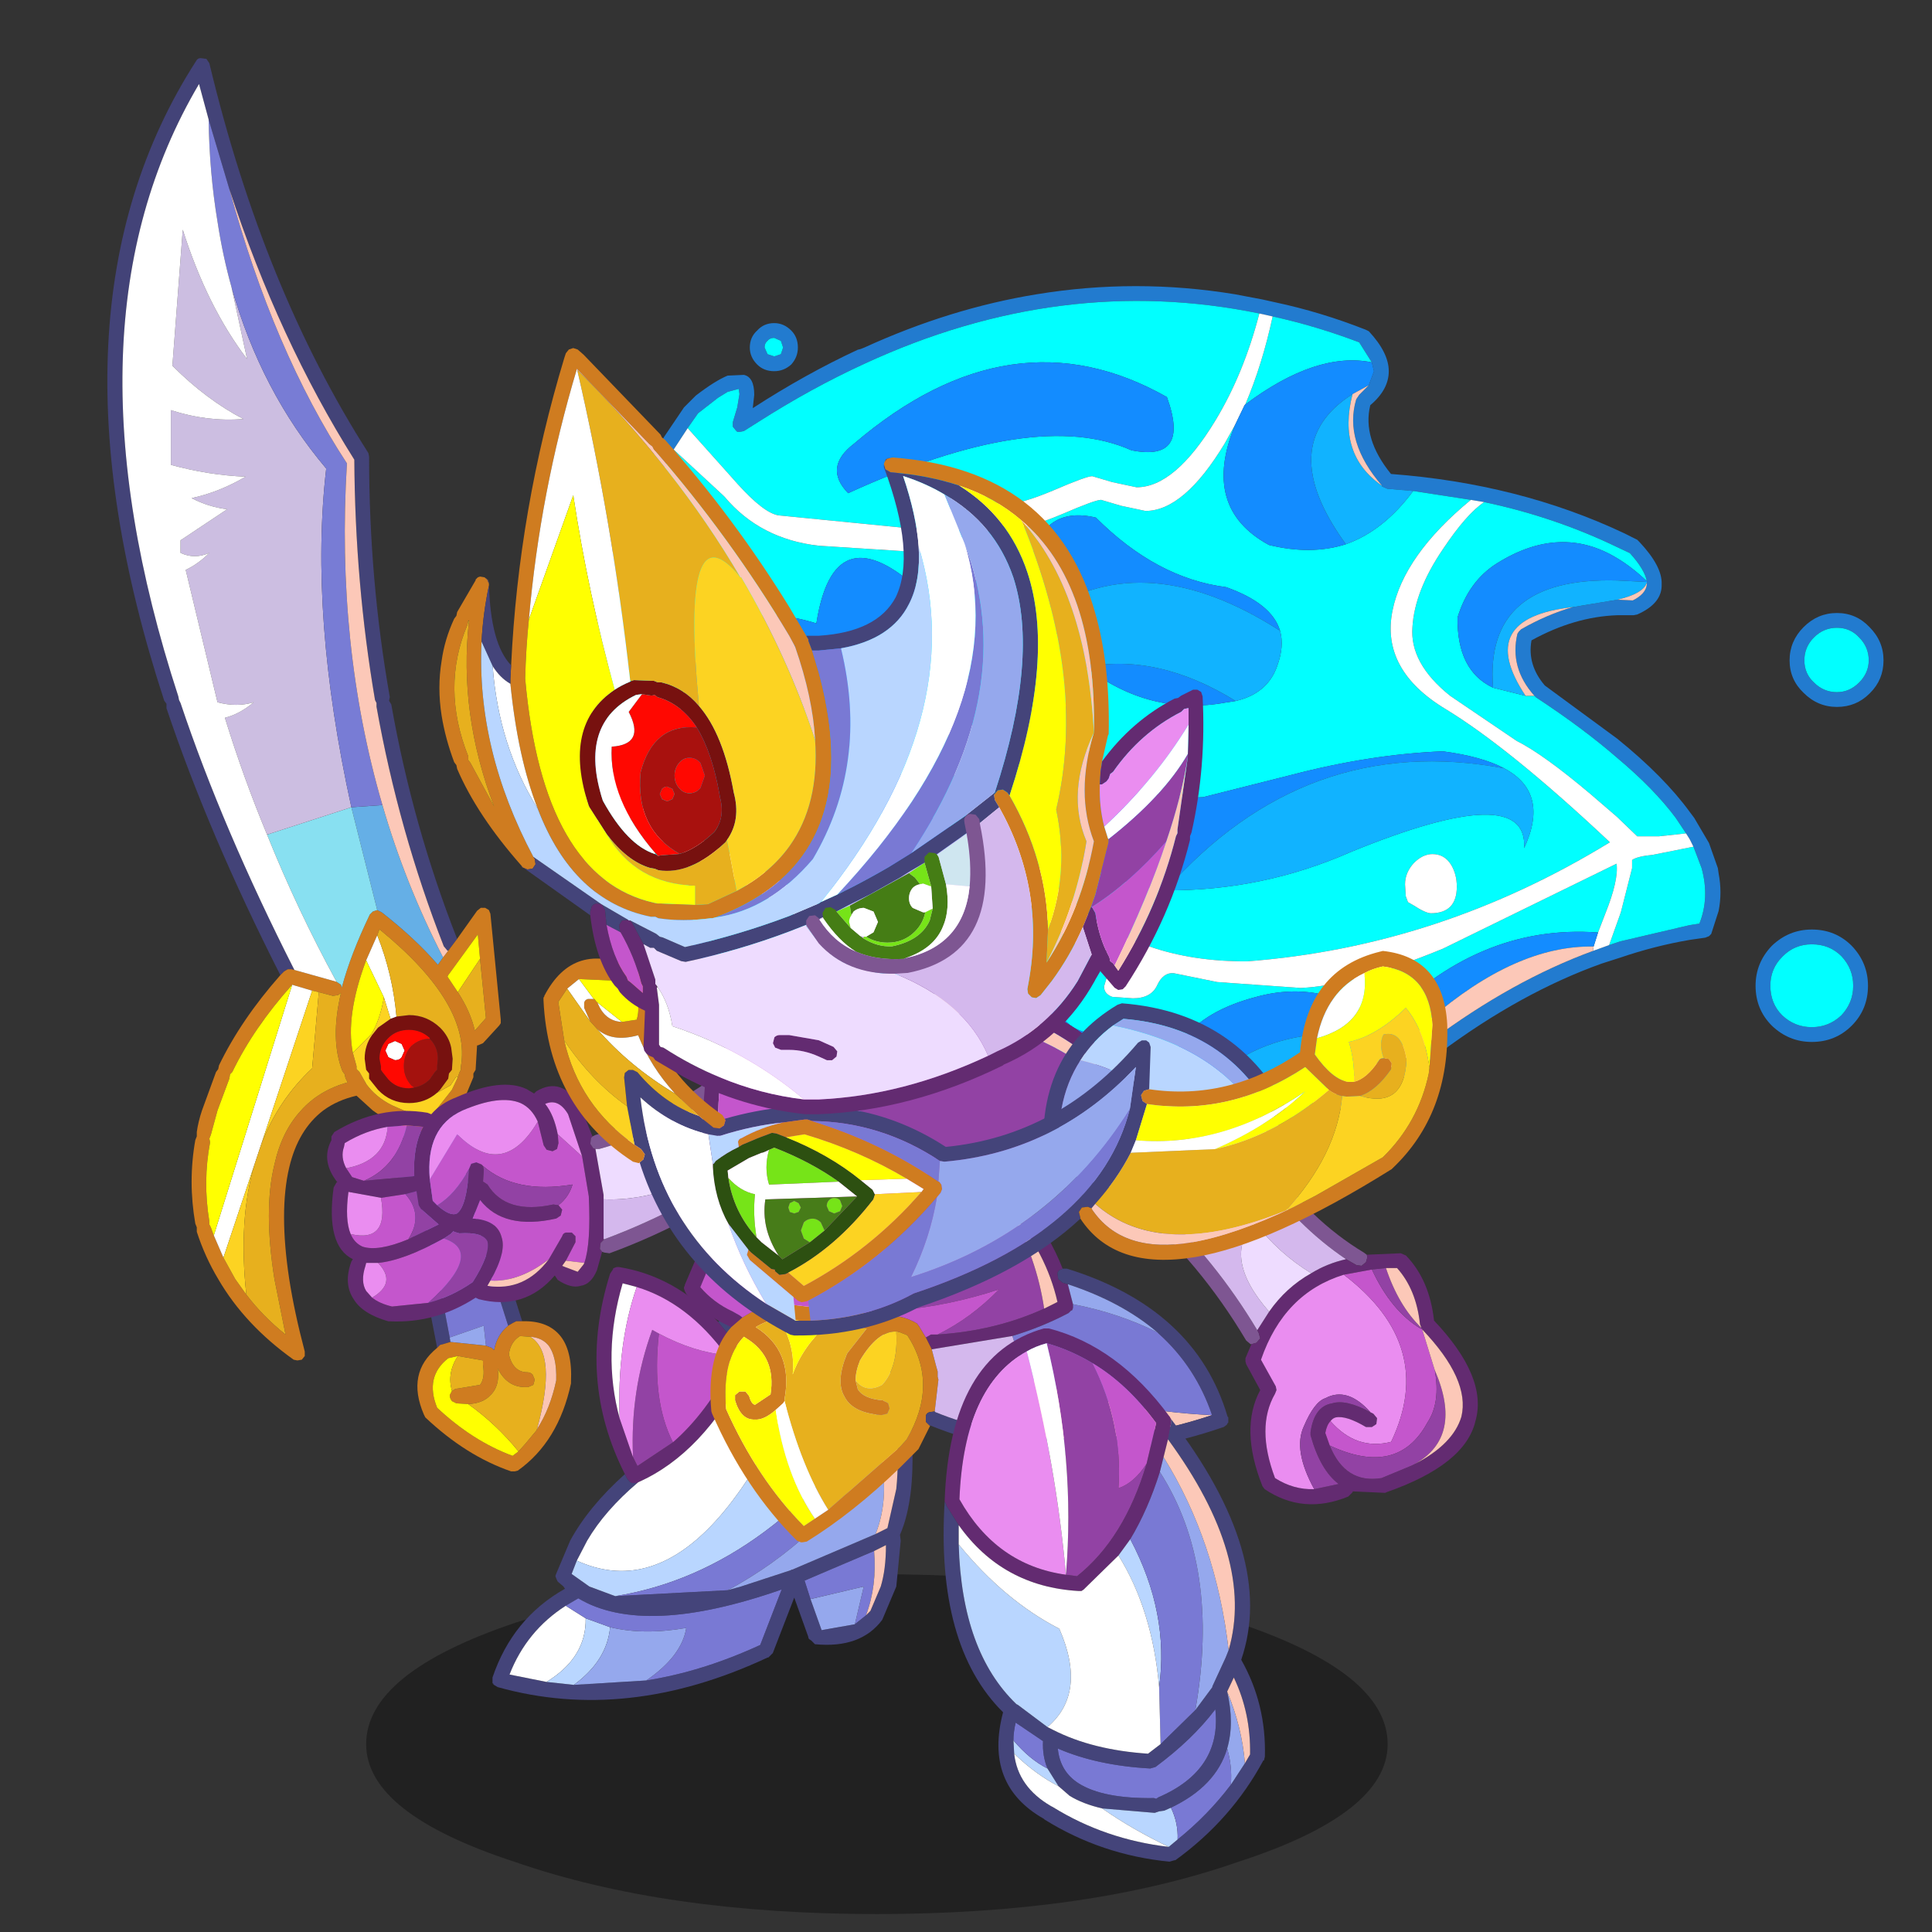 <svg xmlns:ffdec="https://www.free-decompiler.com/flash" xmlns:xlink="http://www.w3.org/1999/xlink" ffdec:objectType="frame" height="90" width="90" xmlns="http://www.w3.org/2000/svg"><rect width="100%" height="100%" fill="#333333" stroke="none"/><use ffdec:characterId="27" height="151.75" transform="matrix(.595 0 0 .595 1.667 -1.071)" width="156.35" xlink:href="#a"/><defs><g id="a" transform="translate(-2.8 1.8)"><use ffdec:characterId="1" height="9.8" transform="matrix(1.441 0 0 2.715 28.665 123.249)" width="55.5" xlink:href="#b"/><use ffdec:characterId="3" height="29.25" transform="translate(38.5 99.2) scale(1.158)" width="28.45" xlink:href="#c"/><use ffdec:characterId="5" height="95.55" transform="translate(8.4 4.55) scale(1.158)" width="31.35" xlink:href="#d"/><use ffdec:characterId="7" height="17.4" transform="translate(25.6 83.3) scale(1.158)" width="30.45" xlink:href="#e"/><use ffdec:characterId="12" height="67.05" transform="translate(41.506 18.233) scale(1.158)" width="100.85" xlink:href="#f"/><use ffdec:characterId="14" height="38.3" transform="translate(53.55 76.4) scale(1.158)" width="36.8" xlink:href="#g"/><use ffdec:characterId="16" height="33.85" transform="translate(81.7 78.55) scale(1.158)" width="29.35" xlink:href="#h"/><use ffdec:characterId="18" height="26" transform="translate(42.55 74.45) scale(1.158)" width="61.1" xlink:href="#i"/><use ffdec:characterId="24" height="51.8" transform="translate(34.4 27.25) scale(1.158)" width="51.65" xlink:href="#j"/><use ffdec:characterId="26" height="36.1" transform="translate(73.9 103.95) scale(1.158)" width="21.7" xlink:href="#k"/></g><g id="l" fill-rule="evenodd"><path d="M15.85 5.95q-2.6-3.55-6.05-4.6l-.95-.25q-1.4 4.75-.2 9.15l.9 2.6.3.6 2.4-1.6q2.25-1.95 4-5.3l-.4-.6m1.4.85q-2.95 5.8-7.35 7.75l-.1.05h-.35l-.05-.05h-.05l-.2-.25L9 14Q5.75 7.6 8 .45l.2-.3V.1l.1-.05.15-.05h.15q3.75.6 6.7 3.7l.65.8 1.3 1.75.05.1v.15l-.05.25v.05" fill="#632b71"/><path d="M9.9 14.55q-2.25 1.9-3.45 3.95l-.7 1.35-.35.9 1.2.85 1.75.65 7.6-.4.9-.25 3.35-1.1.1-.05h.05l.1-.05 4.45-1.9 1.05-.45.8-.4.6-2.65q.2-1.95 0-4.6l-.2-2.1-.4-2.4-.7-3.8-.25-.95.45-.05.35-.15.1-.35V.5l1.1 5.4q.9 5.65.55 9.1-.2 1.85-.75 3.1l.05.4-.3 3.1-.95 2.25q-1.45 1.95-4.55 1.65l-.25-.25-.15-.1v-.05.05l-.05-.1V25l-.95-2.65L19 26.1l-.05.05-.25.25h-.05q-9.5 4.45-18.25 2l-.25-.15-.05-.05v-.05H.05v-.4q1.35-4 4.9-6l-.1-.15-.35-.3-.05-.05-.05-.1-.1-.25.05-.15.95-2.25Q6.55 16.2 9 14l.15.3.2.25h.05l.05.05h.35l.1-.05m13.35-13.1q-3.85.7-7.3 3.05l-.65-.8Q20.4.3 26.2.1l-.1.05q-.2 0-.3.2-.1.15-.05.4l.05.4-2.55.3m3.3-1.2L26.5.2l.1.1-.05-.05m-.7 18.95-4.7 2 .4 1.25.75 2.1 2.25-.4.75-.6.3-.3.7-1.65q.35-1.15.35-2.8l-.8.4M5 22.9q-2.65 1.7-3.8 4.65l2.5.5 1.85.2 4.9-.3q3.8-.6 7.7-2.4l1.45-3.75q-9.3 3.25-13.75.6l-.85.5" fill="#44447a"/><path d="M9.8 1.35q-1.35 3.9-1.15 8.9-1.2-4.4.2-9.15l.95.25m7.45 5.45v-.05l.05-.25v-.15l-.05-.1-1.3-1.75q3.45-2.35 7.3-3.05-7.95 22.75-17.5 18.4l.7-1.35q1.2-2.05 3.45-3.95 4.4-1.95 7.35-7.75M5 22.9l1.35.85q.05 2.65-2.65 4.3l-2.5-.5Q2.35 24.6 5 22.9" fill="#fff"/><path d="M5.75 19.85q9.55 4.35 17.5-18.4l2.55-.3.25.95.7 3.8.4 2.4q-8 12.2-18.8 13.95L6.6 21.6l-1.2-.85.35-.9m-2.05 8.2q2.7-1.65 2.65-4.3l1.65.6q-.2 2.25-2.45 3.9l-1.85-.2" fill="#b9d6ff"/><path d="m27.15 8.3.2 2.1-1.15 1.9q-4 6.2-10.25 9.55l-7.6.4q10.8-1.75 18.8-13.95m-5.6 14.15-.4-1.25 4.7-2q.2 2.35-.55 4.35l-.75.6.6-2.55-3.6.85m-15.2 1.3L5 22.9l.85-.5q4.45 2.65 13.75-.6l-1.45 3.75q-3.9 1.8-7.7 2.4 2.4-1.65 2.7-3.55-2.9.5-5.15-.05l-1.65-.6" fill="#7979d4"/><path d="m25.95 18.05-1.05.45-4.45 1.9-.1.05h-.05l-.1.05-3.35 1.1-.9.25Q22.2 18.5 26.2 12.3q.75 3.25-.25 5.75m-1.4 6.1-2.25.4-.75-2.1 3.6-.85-.6 2.55M8 24.35q2.25.55 5.15.05-.3 1.9-2.7 3.55l-4.9.3Q7.8 26.6 8 24.35" fill="#95a8ed"/><path d="M27.35 10.4q.2 2.65 0 4.6l-.6 2.65-.8.4q1-2.5.25-5.75l1.15-1.9m-1.5 8.8.8-.4q0 1.65-.35 2.8l-.7 1.65-.3.3q.75-2 .55-4.35" fill="#fcc8b8"/><path d="M9.55 12.85q-.2-4.5 1.3-8.6l.45.25q-.5 4.5.95 7.35l-2.4 1.6-.3-.6" fill="#9242a4"/><path d="M11.3 4.5q2.35 1.25 4.55 1.45l.4.6q-1.75 3.35-4 5.3Q10.8 9 11.3 4.5" fill="#c456cc"/><path d="M15.85 5.95q-2.2-.2-4.55-1.45l-.45-.25q-1.5 4.1-1.3 8.6l-.9-2.6q-.2-5 1.15-8.9 3.45 1.05 6.05 4.6" fill="#ea8df0"/></g><g id="m" fill-rule="evenodd"><path d="M11.7 62Q6.85 52.45 4 43.95v-.3l-.15-.2Q-4.8 17 6 .2q.1-.2.3-.2l.4.05.2.3Q10.55 15.6 17.65 26.7l.05.25q0 8.35 1.4 16.25l-.05.25.15.25q1.45 8.2 4.45 15.85l-.6.8H23l-.25-.3q-3.05-7.8-4.55-16.2v-.25l-.1-.2q-1.35-7.9-1.4-16.25-5.1-8.1-8.45-18.3l-1.4-4.7-.65-2.4Q-3.4 18 4.8 43.15l.05.25.1.2q2.85 8.5 7.7 18.05l-.2-.05h-.25l-.25.15-.25.25m12.55 8.1.15 1.05q1.05 5.75 2.75 11.4l.9 2.85h-.4l-.2.1-.35.2-1-3.15q-1.65-5.6-2.65-11.25l.1-.15.6-.9.1-.15M22.3 87.2l-.9-4.65q-1.15-5.45-2.8-10.95l.2.1 1.05.45 2.55 10.4.75 3.95.05.3-.5.15-.2.05-.2.2" fill="#434378"/><path d="m11.7 62 .25-.25.25-.15h.25l.2.05 2.85.8.3.2.05.2q.6-2.25 1.9-4.95l.2-.2.3-.1.3.15q2.3 1.8 3.8 3.55l.35-.5.35-.45.6-.8 1.35-1.9.25-.2h.3l.25.15.1.25.7 7.15v.25l-.1.15-1.1 1.2-.35.15H25l-.1 1.65-.15.25v.25l-.5 1.2-.1.15-.6.9-.1.15-1.15 1.2-.35.1-.25-.05-.4.05-1.45-.45-1.05-.45-.2-.1-.65-.45-1.1-1q-1.3.3-2.25 1-1.7 1.3-2.3 3.85-.7 2.95 0 7.55.35 2.25 1.05 4.9v.3l-.2.25-.3.05-.25-.05q-3.3-2.35-5.1-5.45-.9-1.5-1.45-3.2v-.3l-.1-.25q-.5-2.85 0-5.65l.1-.25v-.3q.1-.7.35-1.45l.95-2.6.15-.2.05-.25Q9.05 65 11.7 62m16.35 23.4q1.65-.05 2.5.9.9 1 .8 3.2v.1q-.85 3.95-3.6 5.9l-.2.05h-.25q-3.05-1.05-5.8-3.65l-.1-.2q-1.2-2.8.9-4.5l.2-.2.2-.05.5-.15 2.4.25.4.15.15.15q.2-1.05.95-1.65l.35-.2.2-.1h.4M23.7 68.9l.1-.3.1-.2v-.2q.75-4.2-5.5-9.3l-.15.4-.75 1.7q-1.4 3.75-.9 6.25l.25.9v.2l.2.2.4.7v.05h.05v.05q.65.9 1.75 1.45l.8.35 1.5.5.15.05.5-.55 1.1-1.4.4-.85m1.5-8-.15-1.65-2 2.75-.05.1.7 1.05q.85 1.3 1.15 2.6l.75-.85-.4-4M9.4 83.6q1.1 1.45 2.65 2.7l-.75-3.75q-.75-4.7 0-7.75.5-2.25 1.8-3.65 1.2-1.35 3.15-1.9l-.15-.3-.05-.25-.15-.2q-.85-2.15-.1-5.3l-.2.15-.35.05-.95-.25-.45-.1-1.35-.4q-2.6 2.9-4.05 5.9l-.15.15-.05.3-.8 2.15L7 72.8l-.1.25.05.25q-.5 2.65-.05 5.35v.2l.1.2.2.55.65 1.5.8 1.45.75 1.05m13.95 6.5q.15-.15.35-.15l1.5-.25q.35-.45.2-1.35v-.3l-1.7-.3-.65.15q-1.6 1.25-.75 3.35 2.4 2.25 5.1 3.25l.4-.3.45-.5.75-.9.05-.1q.9-1.4 1.3-3.3.05-1.65-.55-2.4-.45-.5-1.2-.55l-.7-.05q-.65.4-.75 1.25.3 1.2 1.25 1.2.2 0 .35.15l.15.35-.1.35-.35.15h-.1q-1.3.05-1.95-1.25.15 1.2-.5 1.8-.5.55-1.5.6l-.8-.05-.3-.15q-.15-.2-.15-.4l.15-.3h.05" fill="#cf7c20"/><path d="m19.55 64.8.85-.1q1.2 0 2.1.85.6.6.75 1.35l.1.75-.05.75-.2.25-.05.35-.55.75-.2.2q-.8.7-1.9.7-1.25 0-2.1-.9l-.6-.75v-.35l-.2-.25-.1-.75q0-.9.5-1.6l.4-.5.85-.6.4-.15m2.25 1.45q-.6-.55-1.4-.55-.85 0-1.4.55-.6.6-.6 1.4l.1.5v.25l.1.15.4.5q.55.6 1.4.6l.35-.05q.6-.1 1.05-.55l.35-.5.15-.15v-.25l.05-.5q0-.8-.55-1.35v-.05" fill="#77110f"/><path d="m16.5 50.65 2.1-.15q1.55 5.35 4.1 10.3l-.35.5q-1.5-1.75-3.8-3.55l-.3-.15-1.75-6.95" fill="#65afe6"/><path d="m10.8 52.5 5.7-1.85 1.75 6.95-.3.1-.2.2q-1.3 2.7-1.9 4.95l-.05-.2-.3-.2q-2.65-4.85-4.7-9.95" fill="#88e0f1"/><path d="M10.8 52.5q-1.6-3.85-2.85-7.9 1-.25 1.95-1.05-1.15.35-2.45 0L5.3 34.6q.85-.4 1.6-1.15-1 .45-1.95 0v-.85l3.15-2.1q-1.25-.15-2.4-.75 1.85-.4 3.65-1.45-2.5-.1-5.05-.8v-3.7q2.45.8 4.9.6-2.5-1.3-4.8-3.6l.7-9.2q1.65 5.2 4.35 8.75L8.4 15.5q2 7.05 6.4 12.25-1.15 9.9 1.7 22.9l-5.7 1.85" fill="#ccbee1"/><path d="m6.85 4.15 1.4 4.7q3 11 7.95 18.55-.75 12.3 2.4 23.1l-2.1.15q-2.85-13-1.7-22.9-4.4-5.2-6.4-12.25-.6-2.15-.95-4.45-.55-3.3-.6-6.9" fill="#787cd5"/><path d="M8.25 8.85q3.35 10.2 8.45 18.3.05 8.35 1.4 16.25l.1.2v.25q1.5 8.4 4.55 16.2l.25.3h.05l-.35.45q-2.55-4.95-4.1-10.3-3.15-10.8-2.4-23.1-4.95-7.55-7.95-18.55" fill="#fcc8b8"/><path d="M12.65 61.65Q7.8 52.1 4.95 43.6l-.1-.2-.05-.25Q-3.4 18 6.2 1.75l.65 2.4q.05 3.6.6 6.9.35 2.3.95 4.45l1.05 4.85Q6.75 16.8 5.1 11.6l-.7 9.2q2.3 2.3 4.8 3.6-2.45.2-4.9-.6v3.7q2.55.7 5.05.8-1.8 1.05-3.65 1.45 1.15.6 2.4.75l-3.15 2.1v.85q.95.45 1.95 0-.75.75-1.6 1.15l2.15 8.95q1.3.35 2.45 0-.95.8-1.95 1.05 1.25 4.05 2.85 7.9 2.05 5.1 4.7 9.95l-2.85-.8M17.5 61l.75-1.7q1.05 2.65 1.3 5.5l-.4.15-.45-1.45-1.2-2.5m2.4 5.65.2.45-.2.45q-.15.2-.45.2l-.45-.2-.2-.45.2-.45.45-.2.45.2M7.85 81.1l-.65-1.5 5.3-16.95 1.35.4-3.45 10.4-.45 1.35-2.1 6.3" fill="#fff"/><path d="M16.6 67.25q-.5-2.5.9-6.25l1.2 2.5q-.25 1.5-.85 2.5l-1.25 1.25m7.1-4.1L23 62.1l.05-.1 2-2.75.15 1.65-1.5 2.25M7.2 79.6l-.2-.55-.1-.2v-.2q-.45-2.7.05-5.35l-.05-.25.1-.25.45-1.65.8-2.15.05-.3.15-.15q1.45-3 4.05-5.9L7.2 79.6m16.1 10.5-.15.3q0 .2.15.4l.3.15.8.05q1.9 1.35 3.4 3.2l-.4.3q-2.7-1-5.1-3.25-.85-2.1.75-3.35l.65-.15q-.75 1.15-.4 2.35" fill="#ffff01"/><path d="m23.7 68.9-.4.85-1.1 1.4-.5.55-.15-.05-1.5-.5-.8-.35q-1.1-.55-1.75-1.45v-.05h-.05v-.05l-.4-.7-.2-.2v-.2l-.25-.9L17.85 66q.6-1 .85-2.5l.45 1.45-.85.6-.4.5q-.5.7-.5 1.6l.1.75.2.25V69l.6.75q.85.9 2.1.9 1.1 0 1.9-.7l.9-.5.4-.6.1.05M9.4 83.6l-.75-1.05-.8-1.45 2.1-6.3q-1.1 3.75-.55 8.8m4.45-20.55.45.1-.45 5.15q-2.3 2.15-3.45 5.15l3.45-10.4" fill="#fcd322"/><path d="m18.25 59.3.15-.4q6.25 5.1 5.5 9.3v.2l-.1.2-.1.3-.1-.05-.4.6-.9.5.2-.2.55-.75.05-.35.2-.25.05-.75-.1-.75q-.15-.75-.75-1.35-.9-.85-2.1-.85l-.85.1q-.25-2.85-1.3-5.5m6.95 1.6.4 4-.75.85q-.3-1.3-1.15-2.6l1.5-2.25m-10.9 2.25.95.25.35-.05.2-.15q-.75 3.15.1 5.3l.15.2.05.25.15.3q-1.95.55-3.15 1.9-1.3 1.4-1.8 3.65-.75 3.05 0 7.75l.75 3.75q-1.55-1.25-2.65-2.7-.55-5.05.55-8.8l.45-1.35q1.15-3 3.45-5.15l.45-5.15m9.4 24.6 1.7.3v.3q.15.9-.2 1.35l-1.5.25q-.2 0-.35.15h-.05q-.35-1.2.4-2.35m.7 3.25q1-.05 1.5-.6.65-.6.5-1.8.65 1.3 1.95 1.25h.1l.35-.15.1-.35-.15-.35q-.15-.15-.35-.15-.95 0-1.25-1.2.1-.85.75-1.25l.7.05q1.85 1.15.45 6.25l-.05.1-.75.9-.45.5q-1.5-1.85-3.4-3.2" fill="#e7b01e"/><path d="M21.8 66.3q.55.55.55 1.35l-.05.5v.25l-.15.15-.35.5q-.45.45-1.05.55l-.2-.15q-.5-.55-.5-1.3 0-.8.5-1.35.55-.5 1.25-.5" fill="#a4120e"/><path d="m19.9 66.65-.45-.2-.45.2-.2.45.2.45.45.2q.3 0 .45-.2l.2-.45-.2-.45m.85 2.95-.35.05q-.85 0-1.4-.6l-.4-.5-.1-.15v-.25l-.1-.5q0-.8.6-1.4.55-.55 1.4-.55.8 0 1.4.55v.05q-.7 0-1.25.5-.5.55-.5 1.35 0 .75.5 1.3l.2.15" fill="#ff0801"/><path d="M28.6 86.45q.75.05 1.2.55.6.75.55 2.4-.4 1.9-1.3 3.3 1.4-5.1-.45-6.25" fill="#fbc5b4"/><path d="m19.85 72.15 1.45.45.4-.05.25.05.35-.1 1.15-1.2q1 5.65 2.65 11.25l1 3.15q-.75.6-.95 1.65L26 87.2l-.4-.15-.15-1.35-2.3.8-.75-3.95-2.55-10.4" fill="#7979d4"/><path d="m23.15 86.5 2.3-.8.15 1.35-2.4-.25-.05-.3" fill="#95a8ed"/></g><g id="n" fill-rule="evenodd"><path d="m18.6 12.7-.35 1.25q-.4.95-1.1 1.05-.65.2-1.55-.4l-.2-.3q-2.05 2.4-5.15 1.6l-.2-.1q-2.7 1.75-5.8 1.6h-.1q-1.75-.5-2.35-1.5-.7-1.05-.15-2.55l.1-.15Q-.1 12.3.45 8.35L.65 8H.7Q-.4 6.6.25 5.25l.05-.1V4.9l.2-.3q3.05-1.85 6.3-1.3l.25.1q.65-.75 1.7-1.15Q11.8.9 13.5 1.7l.5.3.15-.15q1.75-1.05 3 1.05l.8 2-.1.1-.05.4.2.3.15.05.55 3.1v3.05l-.2.2-.05.4.15.2M4.1 4.25q-1.5.25-2.9 1.1l-.05.25q-.25.7.15 1.45l.4.6.8.25 3.3-.3.1-.05q-.1-2 .6-3.3l-1.1-.1-1.3.1M5.3 8.8l-1.65.25-2.2-.4q-.25 1.9.15 2.85.25.6.8.85 1.05.35 3.1-.5l2.05-1-1.2-1.05-.15-.25-.15-.95-.75.2m4.3-1.7.15-.35.35-.1.35.15.1.1.05.25-.05.8.3.2Q12.1 10.2 15.3 9.5l.35.05.25.3-.1.4-.3.2q-3.55.8-5.15-1.25l-.5 1.25q1.65.1 1.95 1.25.35 1-.75 2.95l-.2.35q2.5.4 4.15-1.8l.9-1.55q.05-.2.25-.25h.4l.25.25v.4l-.65 1.25-.25.35.25.1.8.3.4-.5.05-.1q.45-1.3.3-4.5l-.45-2.7-.95-2.85q-.65-1.1-1.55-.7.6.75.85 2.05l.05.6-.1.4-.3.15-.4-.1-.2-.3-.4-1.6q-.4-.9-1.15-1.25-1.4-.6-3.95.5-2.5 1.15-2.2 4.65l.2 1.45.3.3q.9.8 1.35.55.65-.5.8-3m-2.75 9.05q1.55-.4 3-1.4 1.2-1.9 1-2.75-.3-.65-1.9-.55l-.35-.1-.05-.05-.2.2-.45.3q-2.75 1.5-4.45 1.65h-.8l-.05.2q-.35 1.05.05 1.7l.4.45q.5.4 1.35.6l2.45-.25" fill="#632b71"/><path d="m18.6 12.7-.15-.2.05-.4.2-.2.05-.05q5.65-2.1 10.6-5.7l-.35-.8-1.65-4.05Q23.1 4.45 18.4 5.75h-.25L18 5.7l-.2-.3.05-.4.1-.1.2-.1q4.8-1.35 9.1-4.7l.3-.1.3.05.2.25 2.35 5.85.05.3-.2.25q-5.15 3.9-11.15 6.1l-.35-.05-.15-.05" fill="#7e5692"/><path d="m4.1 4.25 1.3-.1q-.65 2.8-2.9 3.75l-.8-.25-.4-.6q2.65-.5 2.8-2.8m-.45 4.8L5.3 8.8q1.25 1.4.2 3.05-2.05.85-3.1.5-.55-.25-.8-.85 2.6.6 2.05-2.45m6.9-2.15-.1-.1-.35-.15-.35.1-.15.35q-.95 1.75-2.15 2.45l-.3-.3-.2-1.45L8.8 4.75q3.1 3.1 5.45-.85l.4 1.6.2.3.4.1.3-.15.1-.4-.05-.6 1.65 1.5.45 2.7q.15 3.2-.3 4.5l-1.25-.15.65-1.25v-.4l-.25-.25h-.4q-.2.05-.25.25L15 13.2q-2 1.55-3.95 1.45 1.1-1.95.75-2.95-.3-1.15-1.95-1.25l.5-1.25q1.6 2.05 5.15 1.25l.3-.2.1-.4-.25-.3q.7-.55.95-1.4-3.85.65-6.05-1.25m-3.7 9.25-2.45.25q-.85-.2-1.35-.6 1.7-1 .4-2.35 1.7-.15 4.45-1.65 2.75.9-1.05 4.35" fill="#c456cc"/><path d="M1.3 7.05Q.9 6.3 1.15 5.6l.05-.25q1.4-.85 2.9-1.1-.15 2.3-2.8 2.8m.3 4.45q-.4-.95-.15-2.85l2.2.4Q4.2 12.1 1.6 11.5m5.35-3.7q-.3-3.5 2.2-4.65 2.55-1.1 3.95-.5.75.35 1.15 1.25-2.35 3.95-5.45.85L6.95 7.8m8.65-3.05q-.25-1.3-.85-2.05.9-.4 1.55.7l.95 2.85-1.65-1.5M3.05 15.8l-.4-.45q-.4-.65-.05-1.7l.05-.2h.8q1.3 1.35-.4 2.35" fill="#ea8df0"/><path d="m5.4 4.15 1.1.1q-.7 1.3-.6 3.3l-.1.05-3.3.3q2.25-.95 2.9-3.75M5.3 8.8l.75-.2.15.95.15.25 1.2 1.05-2.05 1q1.05-1.65-.2-3.05m4.3-1.7q-.15 2.5-.8 3-.45.25-1.35-.55 1.2-.7 2.15-2.45m6.05 2.45-.35-.05q-3.2.7-4.45-1.35l-.3-.2.05-.8-.05-.25q2.2 1.9 6.05 1.25-.25.85-.95 1.4M7.9 11.8l.45-.3.2-.2.05.05.35.1q1.6-.1 1.9.55.2.85-1 2.75-1.45 1-3 1.4 3.8-3.45 1.05-4.35" fill="#9242a4"/><path d="m17.4 13.45-.05.1-.4.5-.8-.3-.25-.1.25-.35 1.25.15M15 13.2q-1.65 2.2-4.15 1.8l.2-.35q1.95.1 3.95-1.45" fill="#fcc8b8"/><path d="M18.7 9.15v-.3l-.55-3.1h.25q4.7-1.3 8.95-4.45L29 5.35q-5.55 4-10.3 3.8" fill="#eedcff"/><path d="M18.7 11.85v-2.7q4.75.2 10.3-3.8l.35.8q-4.95 3.6-10.6 5.7h-.05" fill="#d4b8ed"/></g><g id="o" fill-rule="evenodd"><path d="M13.05 2.5q.65 0 1.15.5.45.45.45 1.15 0 .65-.45 1.15-.5.45-1.15.45-.7 0-1.15-.45-.5-.5-.5-1.15 0-.7.5-1.15.45-.5 1.15-.5m6.1 1.65Q24.95 1.5 30.8.55q6.7-1.1 13.4 0l1.85.35.9.2q3.05.65 6.1 1.85l.2.1q1.35 1.45 1.35 2.7 0 1.25-1.25 2.3-.55 2.25 1.4 4.65 8.65.65 15.75 4l.9.45.15.15q1.55 1.65 1.5 2.85.05 1.3-1.65 2.05l-.25.05h-1.1q-2.9.1-5.8 1.7-.3 1.65.9 3.05l4.9 3.6q3.15 2.55 4.9 4.95l.3.4 1 1.7.6 1.7.05.35q.25 1.3 0 2.55l-.5 1.55-.15.15-.25.1-1.05.15q-2.35.4-4.7 1.2l-1.25.4q-5.45 1.95-10.9 6-12.8 9.5-27.3 2.45-3.25.3-3.7 1.35-.25.85 1.2 2.3l1.05.95.2.35-.1.35-1.6 1.85q-3.4 3.15-7.8 1.5-4.6-1.7-8.15-9.05l-.6-1.25-.8-2.15-1.95-4.25-.05-.1-1.25-1.95-.05-.05-.9-1.25-.1.05-2.95-.15-.8-.45-.45-.25L.85 40.8.25 39l-.2-1.1-.05-1v-.1l.15-1.7.3-1.5.05-.3.35-1.45Q.55 28.1.9 24.6q.5-5.6 2.65-10.45l1.5-3.05-.15.3.7-1.2 1.35-2 .8-.8q1.3-1 2.15-1.35L11 6q.7.15.7 1.35l-.1.9q3.55-2.3 7.1-3.95l.2-.05.25-.1m26.7-2.3q-13.4-2.75-26.7 3.4-3.6 1.65-7.2 3.95l-.95.6-.25.05h-.2l-.1-.1-.2-.25v-.3l.3-1 .15-.9-.05-.35-.75.2-.65.4L7.9 8.6l-.7 1-.95 1.45-1.6 3.1-.45.95-1.1 3.2q-.85 3-1.15 6.3l-.15 1.75q-.15 2.55.05 5.25v.45l-.2.8-.05.2q-.7 2.85-.55 4.85.1 1.2.5 2.1.75 1.45 2.65 1.8l1.2.1.9-.05q1.05-.8 1-1.3-.2-.45-1.65-.7l-.3-.25-.05-.35.2-.3.35-.1q2.25.45 2.4 1.5.3.85-1.05 2.05l1.3 1.75v.05l.05.1.9 1.45.4.7.1.15q1.15 2.2 1.8 4.55v-.05L13 53.85q3.25 6.5 7.4 8.1l2.5.45 1.35-.15q1.5-.35 2.8-1.55l1.3-1.4-1.8-1.95q-.75-1.2-.4-2.05.45-1.7 4.7-2.1l.3.05q4.3 2.15 8.45 2.75l1 .15q2.05.2 4 0h.15q6.6-.55 12.75-5.15 5.45-4.05 10.9-6.05l1.1-.4.75-.25 4.7-1.1.65-.1q.7-1.75.15-3.75l-.55-1.45-.25-.5-.25-.4-.7-1.05Q72.55 34 70.05 31.9q-2.3-2-5.5-4.1l-.1-.1q-1.7-1.9-1.15-4.2l.1-.15.15-.15q1.75-1 3.5-1.5l3-.5 1.05.05q.9-.45.95-1.1v-.2q-.15-.8-1.15-1.9l-.85-.4q-4.25-2.05-9-3.05l-.9-.15-3.9-.6-1.75-.15-.35-.15v-.05q-2.6-3-1.75-5.85l.2-.3.65-.65.35-.95-.15-.6-.85-1.35q-2.9-1.1-5.85-1.75l-.9-.2M13.5 3.7l-.45-.2q-.3 0-.45.2-.2.15-.2.45l.2.45.45.15.45-.15.15-.45-.15-.45m72.9 20.05q-.6-.65-1.5-.65t-1.55.65q-.65.65-.65 1.55t.65 1.5q.65.65 1.55.65.85 0 1.5-.65t.65-1.5q0-.9-.65-1.55M83.2 43.5q1.6 0 2.7 1.1 1.1 1.15 1.1 2.7 0 1.6-1.1 2.7t-2.7 1.1q-1.55 0-2.7-1.1-1.1-1.1-1.1-2.7 0-1.55 1.1-2.7 1.15-1.1 2.7-1.1m1.7-21.4q1.3 0 2.2.95.95.95.95 2.25t-.9 2.2l-.05.05q-.9.9-2.2.9-1.3 0-2.25-.95-.95-.9-.95-2.2 0-1.3.95-2.25t2.25-.95m-3.65 23.2-.05.05q-.8.8-.8 1.95 0 1.2.8 2 .85.8 2 .8t2-.8q.8-.85.8-2t-.8-2q-.8-.8-2-.8-1.15 0-1.95.8" fill="#227bcf"/><path d="m7.2 9.6.7-1 1.35-1.05.65-.4.75-.2.05.35-.15.9-.3 1v.3l.2.25.1.1h.2L11 9.8l.95-.6q3.6-2.3 7.2-3.95 13.3-6.15 26.7-3.4-1.05 4.05-2.95 7.2-2.75 4.55-5.35 4.55l-1.65-.35-1.35-.4q-.4 0-2.6.95-2.25.95-3.3.95-.75 0-1.45-.65t-1.3-.65q-.75 0-.9.45l-.05 1.05q0 1.45-2.5 1.45l-9.1-.9q-1-.15-2.8-2.15l-.4-.45L7.2 9.6m39.55-7.55q2.95.65 5.85 1.75l.85 1.35Q49.7 4.4 44.9 8q1.15-2.7 1.85-5.95m9.5 11.8 3.9.6q-4.55 3.75-5.3 7.5-.8 4 3.6 6.65 4.35 2.65 11.1 9-11.5 7.05-24.5 8.05-7.35.05-11.95-4.15-4.65-4.2-6.35-10.45-1.7-6.2 1-15.35h.05q.7.65 1.45.65 1.05 0 3.3-.95 2.2-.95 2.6-.95l1.35.4 1.65.35q2.6 0 5.35-4.55l.7-1.25q-2.3 5.6 2.3 8.1 2.85.7 5.2-.05 2.55-.9 4.55-3.6m4.8.75q4.75 1 9 3.05l.85.4q1 1.1 1.15 1.9-1-.95-2-1.55-3.85-2.35-8.15.35-1.9 1.2-2.65 3.65-.05 3.6 2.4 4.75l2.2.55h.6l.1.1q3.2 2.1 5.5 4.1 2.5 2.1 3.95 4.05l.7 1.05-1.85.2H71.4l-1.3-1.25-.05-.05-1.8-1.55q-3.2-2.7-5-3.6l-4.5-3.05Q56 25.5 56.2 23.05q.15-2.45 2.05-5.25 1.6-2.4 2.8-3.2M75.2 37.9l.55 1.45q.55 2-.15 3.75l-.65.1-4.7 1.1-.75.25.75-2.1.05-.15.75-2.95v-.55q.35-.25 1.4-.35l2.5-.5.25-.05M39.6 56q-4.15-.6-8.45-2.75l-.3-.05q-4.25.4-4.7 2.1-.35.85.4 2.05-1.9-.75-2.9-1.85-1.25-1.35-2.15-4.5-.85-3.1-1.85-5.05l-1.3-2-1.75-1.75q-1.4-1-3.6-2.25 2.2 1 4.7.7l.65 1.6q2.75 5.7 7.7 1.15 2.75-6.85-4.65-8.1.45-2.1-.1-4.9l-.6-2.45q2.95-1.35 2.65-4.65-.1-1.35-.75-3-5.55-4.85-6.7 2.5-5.3-1.65-7.65 1.8-1.15 1.7-1.6 4.7.35 3.45 1.9 6.1.8 1.35 1.9 2.5l2 1.7-3.35-1.7-.55-.25-.45-.25q-3.1-1.5-3.8-2-1.75-1.3-2.45-3.35v-.45q-.2-2.7-.05-5.25l1.75-.5 1.5-1.25q1.2-1.45 1.9-4.1.65-4.3-2.75-5.4l.45-.95 1.6-3.1 3.35 3.1.1.1q2.4 2.85 6.35 3.3l7 .45q2.5 0 2.5-1.45l.05-1.05q.1-.3.5-.4l-.7 3.95-.45 2.05q-.2.7-.3 3.6-.1 2.9.1 4.9l.35 2.95q.15.9.65 2.4.5 1.45 1.65 3.35 1.1 1.9 3.9 4.4l4.35 3.6-.15.55-.15.5q0 .5.55.7l1.4.1q1.25 0 1.65-.9.4-.85 1.1-.8l2.95.6 5.65.4q3.5-.15 9.6-2.65L70 39.05q.15 1.1-.75 3.35l-.5 1.3q-8.15-.6-14.6 6.15-3.95-3.05-8.5-1.8-6.9 1.8-6.05 7.95m-12.55 4.7q-1.3 1.2-2.8 1.55-3.45-.8-4.95-2.7.35-5.3-.95-8.9-1-2.8-2.95-4.6-2.7-2.4-5.95-.3l-.9-1.45-.05-.1v-.05L7.2 42.4q1.35-1.2 1.05-2.05-.15-1.05-2.4-1.5l-.35.1-.2.3.05.35.3.25q1.45.25 1.65.7.05.5-1 1.3l-.9.05-1.2-.1q-1.9-.35-2.65-1.8-.4-.9-.5-2.1-.15-2 .55-4.85.7 2.35 2.85 3.85l1.65 1 2.45 1.25.15.05 4.05 2.2L16 43.55q1.3.9 1.85 1.95l.5 1.1.55 1.35 1.75 4 1.75 3.4.9 1.45 1.15 1.55 1.6 1.55 1 .8M13.5 3.7l.15.45-.15.45-.45.15-.45-.15-.2-.45q0-.3.2-.45.15-.2.45-.2l.45.2m33.75 19.6q-.55-1.85-3.65-2.95-4.7-.6-8.8-4.7-3.55-.85-4.45 3 .3 1.85 1 3.4 1 2.15 2.75 3.7 4.35 3.35 9.5 2.4l.65-.1q2.15-.5 2.8-2.35.5-1.35.2-2.4M18.05 14q12.7-5.8 19.15-2.9 4 .8 2.4-3.6-10.5-5.95-21.15 3.15-2.1 1.6-.4 3.35M62.4 32.6q-1.5-.8-4.15-1.15-4.9.2-10.25 1.6l-5.95 1.5Q34.4 35 32.6 27.8q-1.55-.75-3.15 2.6.2 8.95 10.05 10.45 6.55.05 12.55-2.6 12-4.9 11.7-.25 1.75-3.75-1.35-5.4M34.85 50.55q-1.5-.05-2.35-1.15-1.45-1.4-2.65-.95-1 1.05 0 2.1 2.8 1.95 5 0m51.55-26.8q.65.65.65 1.55 0 .85-.65 1.5t-1.5.65q-.9 0-1.55-.65-.65-.6-.65-1.5t.65-1.55q.65-.65 1.55-.65t1.5.65M81.25 45.3q.8-.8 1.95-.8 1.2 0 2 .8.8.85.8 2t-.8 2q-.85.8-2 .8t-2-.8q-.8-.8-.8-2 0-1.15.8-1.95l.05-.05m-23.8-2.9q1.75 0 1.75-1.8 0-.85-.4-1.5-.45-.7-1.25-.7-.65 0-1.25.6-.6.65-.6 1.45l.05.8.15.4.35.2q.85.55 1.2.55" fill="#01ffff"/><path d="m45.85 1.85.9.2Q46.05 5.3 44.9 8l-.05.05-.65 1.35-.7 1.25q-2.75 4.55-5.35 4.55l-1.65-.35-1.35-.4q-.4 0-2.6.95-2.25.95-3.3.95-.75 0-1.45-.65l-.05-.05v.05q-2.7 9.15-1 15.35 1.7 6.25 6.35 10.45 4.6 4.2 11.95 4.15 13-1 24.5-8.05-6.75-6.35-11.1-9-4.4-2.65-3.6-6.65.75-3.75 5.3-7.5l.9.15q-1.2.8-2.8 3.2-1.9 2.8-2.05 5.25-.2 2.45 2.55 4.65l4.5 3.05q1.8.9 5 3.6l1.8 1.55.05.05 1.3 1.25h1.45l1.85-.2.25.4.25.5-.25.05-2.5.5q-1.05.1-1.4.35v.55l-.75 2.95-.05.15-.75 2.1-1.1.4.05-.3.3-.95.5-1.3q.9-2.25.75-3.35L58.25 44.8q-6.1 2.5-9.6 2.65l-5.65-.4-2.95-.6q-.7-.05-1.1.8-.4.9-1.65.9l-1.4-.1q-.55-.2-.55-.7l.15-.5.15-.55-4.35-3.6q-2.8-2.5-3.9-4.4-1.15-1.9-1.65-3.35-.5-1.5-.65-2.4l-.35-2.95q-.2-2-.1-4.9.1-2.9.3-3.6l.45-2.05.7-3.95q-.4.1-.5.4l-.05 1.05q0 1.45-2.5 1.45l-7-.45q-3.95-.45-6.35-3.3l-.1-.1-3.35-3.1.95-1.45 2.95 3.3.4.45q1.8 2 2.8 2.15l9.1.9q2.5 0 2.5-1.45L25 13.9q.15-.45.9-.45.6 0 1.3.65.7.65 1.45.65 1.05 0 3.3-.95 2.2-.95 2.6-.95l1.35.4 1.65.35q2.6 0 5.35-4.55 1.9-3.15 2.95-7.2m-19.3 55.5 1.8 1.95-1.3 1.4-1-.8-1.6-1.55-1.15-1.55-.9-1.45-1.75-3.4-1.75-4-.55-1.35-.5-1.1q-.55-1.05-1.85-1.95l-3.25-2.15-4.05-2.2-.15-.05L6.1 37.9l-1.65-1Q2.3 35.4 1.6 33.05l.05-.2.2-.8q.7 2.05 2.45 3.35.7.5 3.8 2l.45.25.55.25 3.35 1.7.2.15.35.2q2.2 1.25 3.6 2.25l1.75 1.75 1.3 2q1 1.95 1.85 5.05.9 3.15 2.15 4.5 1 1.1 2.9 1.85m30.9-14.95q-.35 0-1.2-.55l-.35-.2-.15-.4-.05-.8q0-.8.6-1.45.6-.6 1.25-.6.8 0 1.25.7.4.65.4 1.5 0 1.8-1.75 1.8" fill="#fff"/><path d="m53.45 5.15.15.6-.35.95-1.1.6q-5.35 3.4-.45 10.15-2.35.75-5.2.05-4.6-2.5-2.3-8.1l.65-1.35.05-.05q4.8-3.6 8.55-2.85m18.6 14.8V20l-2-.1q-9-.25-8.4 7.25-2.45-1.15-2.4-4.75.75-2.45 2.65-3.65 4.3-2.7 8.15-.35 1 .6 2 1.55M40.6 56.15l-1-.15q-.85-6.15 6.05-7.95 4.55-1.25 8.5 1.8 6.45-6.75 14.6-6.15l-.3.95q-5.25-.1-11.1 4.95l-1.5 1.5Q45.4 48.75 40.6 56.15M9.95 46.6l-.1-.15-.4-.7q3.25-2.1 5.95.3 1.95 1.8 2.95 4.6 1.3 3.6.95 8.9-1.1-3.4-2.35-5.7-2.4-4.3-5.5-4.9l-1.5-2.35M3.1 18.3l1.1-3.2q3.4 1.1 2.75 5.4-.7 2.65-1.9 4.1l-1.5 1.25.5-1.25q1.15-3.85-.95-6.3m3.55 11q.45-3 1.6-4.7 2.35-3.45 7.65-1.8 1.15-7.35 6.7-2.5.65 1.65.75 3-2.6-1.65-4.7.85-.75 3.2 2.65 6.25.55 2.8.1 4.9 7.4 1.25 4.65 8.1-1.55-3.4-5.15-2.9.1-6.05-3.25-9.95-4-4.2-9.1-2.2l-1.9.95m24.7-7.25q-.7-1.55-1-3.4.9-3.85 4.45-3 4.1 4.1 8.8 4.7 3.1 1.1 3.65 2.95-9.05-5.8-15.9-1.25m12.9 6-.65.1q-5.15.95-9.5-2.4 4.9-.95 10.15 2.3M18.05 14q-1.7-1.75.4-3.35Q29.1 1.55 39.6 7.5q1.6 4.4-2.4 3.6-6.45-2.9-19.15 2.9M39.5 40.85q-9.85-1.5-10.05-10.45 1.6-3.35 3.15-2.6 1.8 7.2 9.45 6.75l5.95-1.5q5.35-1.4 10.25-1.6 2.65.35 4.15 1.15-13.4-2.5-22.9 8.25m-4.65 9.7q-2.2 1.95-5 0-1-1.05 0-2.1 1.2-.45 2.65.95.85 1.1 2.35 1.15" fill="#138cff"/><path d="M54.15 13.5v.05l.35.15 1.75.15q-2 2.7-4.55 3.6-4.9-6.75.45-10.15-1.05 4.1 2 6.2m17.9 6.5v.05q-.25.75-2 1.15l-3 .5q-6.7.75-3.2 6l-2.2-.55q-.6-7.5 8.4-7.25l2 .1m-27.3 36.15h-.15q-1.95.2-4 0 4.8-7.4 15.25-5.05-3.8 3.1-11.1 5.05m-20.5 6.1-1.35.15q-5.95-1.75-8.9-7.95l-.2-.6q-1-2.55-2.35-4.9 3.1.6 5.5 4.9 1.25 2.3 2.35 5.7 1.5 1.9 4.95 2.7M1.8 26.35l.15-1.75q.3-3.3 1.15-6.3 2.1 2.45.95 6.3l-.5 1.25-1.75.5m21.55-3.05q.3 3.3-2.65 4.65l.6 2.45q-3.4-3.05-2.65-6.25 2.1-2.5 4.7-.85m2.7 20.1q-4.95 4.55-7.7-1.15l-.65-1.6q-2.5.3-4.7-.7l-.35-.2-.2-.15-2-1.7q-1.1-1.15-1.9-2.5-1.55-2.65-1.9-6.1l1.9-.95q5.1-2 9.1 2.2 3.35 3.9 3.25 9.95 3.6-.5 5.15 2.9m21.2-20.1q.3 1.05-.2 2.4-.65 1.85-2.8 2.35Q39 24.8 34.1 25.75q-1.75-1.55-2.75-3.7 6.85-4.55 15.9 1.25M39.5 40.85Q49 30.1 62.4 32.6q3.1 1.65 1.35 5.4.3-4.65-11.7.25-6 2.65-12.55 2.6" fill="#11b3ff"/><path d="m53.25 6.7-.65.65-.2.3q-.85 2.85 1.75 5.85-3.05-2.1-2-6.2l1.1-.6m18.8 13.35v.1q-.05.65-.95 1.1l-1.05-.05q1.75-.4 2-1.15m-5 1.65q-1.75.5-3.5 1.5l-.15.15-.1.15q-.55 2.3 1.15 4.2h-.6q-3.5-5.25 3.2-6m1.35 23.25q-5.45 2-10.9 6.05-6.15 4.6-12.75 5.15 7.3-1.95 11.1-5.05l1.5-1.5q5.85-5.05 11.1-4.95l-.05.3M22.9 62.4l-2.5-.45q-4.15-1.6-7.4-8.1l-1.25-2.75v.05q-.65-2.35-1.8-4.55l1.5 2.35q1.35 2.35 2.35 4.9l.2.6q2.95 6.2 8.9 7.95" fill="#fcc8b8"/></g><g id="p" fill-rule="evenodd"><path d="M3.2 23.75q-1.85-.8-3.05-2.25l-.05-.1-.05-.1-.05-.15v-.1l.05-.1v-.05l2.05-4.8Q.5 9.95 2.1 3.45L2.55 2v-.05l.05-.1q.1-.15.3-.2Q13.1-1.25 20.65.9q4.55 1.3 8.1 4.4l.05.05.1.1v.05l.05.2v.2q-2.55 7.15-5.8 9.7 1.6 2 2.45 4.2l-.1.05q-.2.05-.25.25l.05.4.3.25.35.1.35 1.35v.25l-.05.15-.1.05-.1.1-.05.05q-1.8.95-3.8 1.55l-5.45.9-.4-.8.35-.2h.45q3.9-.25 7.2-1.75l.9-.45q-.75-3.3-3.2-6.2L22 15.8l-.1-.3.2-.35.05-.05 1.2-1q2.35-2.45 4.3-7.65l.25-.6q-5.5-4.55-13.3-4.8-4.05-.15-8.7.85l-2.5.65-.4 1.5q-1.45 6.1.1 11.95v.05l-.05.3-1.95 4.7Q2 22.1 3.3 22.7l.45.25.2.15-.75.65" fill="#632b71"/><path d="m3.2 23.75.75-.65q.95-.65 2.3-.9l.2-.05h.05l4.8.55 3.05.35h.25q.55.1 1.15.45l.15.2.45.75.4.8.3 1.15.1.35v.35l.05.2-.25 2.15-.35.05q-.2.05-.25.25v.4l.25.25h.05l-.75 1.5-.05.1-1.25 1.25q-3.15 3.05-6.3 5l-.3.05h-.1l-.1-.05-.15-.05q-3.5-3.45-5.75-8.6l-.05-.15q-.35-3.85 1.35-5.7m3 5.6q-.8.7-1.4.65-.95.05-1.35-1.3v-.35l.3-.25h.4l.25.3q.15.55.4.6l1.05-.7q.4-2.55-1.65-3.8l-.15-.1q-1.5 1.55-1.2 4.9 2.1 4.7 5.25 7.9l.75-.5.9-.6 4.85-4.25.45-.5q2.2-3.75.05-7.05l-.5-.2-.2-.05h-.05Q13.1 24 11.9 26q-.3.75-.3 1.35l.15.6q.4.65 1.7.75l.35.2.1.35-.15.35-.4.1q-1.95-.15-2.5-1.25-.6-1 .15-2.85l.05-.1 1.3-1.65-2.65-.3-3.3-.4q-.9.2-1.55.6 2.55 1.6 1.95 4.85v.15l-.1.15-.5.45" fill="#cf7c20"/><path d="m3 4.05.4-1.5 2.5-.65q4.7-.35 8.7.05 7.9.75 13.05 4.5-1.95 5.2-4.3 7.65l-1.2 1-.05.05-.2.35.1.3.05.05q1.8 3.25 2.3 6.65-3.3 1.5-7.2 1.75 2.25-1.1 4.15-3.05-3.35 1.1-6.7 1.4l-3.3.1 6.1-11-2.8-1.25q-6-2.8-11.6-6.4" fill="#9242a4"/><path d="m3.95 23.1-.2-.15-.45-.25q-1.3-.6-2.2-1.65l1.95-4.7.05-.3V16Q1.55 10.15 3 4.05q5.6 3.6 11.6 6.4l2.8 1.25-6.1 11-4.8-.55h-.05l-.2.05q-1.35.25-2.3.9m13.2 1.15h-.45l-.35.2-.45-.75-.15-.2q-.6-.35-1.15-.45h-.25l-3.05-.35 3.3-.1q3.35-.3 6.7-1.4-1.9 1.95-4.15 3.05" fill="#c456cc"/><path d="M5.9 1.9q4.65-1 8.7-.85 7.8.25 13.3 4.8l-.25.6Q22.5 2.7 14.6 1.95q-4-.4-8.7-.05m16.15 13.95q2.45 2.9 3.2 6.2l-.9.45q-.5-3.4-2.3-6.65M35.7 29.7q-5.85 1.95-11.3 1.5l-1.3-4.05q6.05 2.25 12.6 2.55" fill="#fcc8b8"/><path d="M6.8 28.75v-.15q.6-3.25-1.95-4.85.65-.4 1.55-.6 1.15 1.8.95 3.8.65-1.85 2.35-3.4l2.65.3-1.3 1.65-.05.1q-.75 1.85-.15 2.85.55 1.1 2.5 1.25l.4-.1.15-.35-.1-.35-.35-.2q-1.3-.1-1.7-.75l-.15-.6q.7.9 1.8.3 1.1-1.2.95-3.6h.05l.2.05.5.2q2.15 3.3-.05 7.05l-.45.5-4.85 4.25q-1.8-2.85-2.95-7.35" fill="#e7b01e"/><path d="m8.85 36.7-.75.5Q4.95 34 2.85 29.3q-.3-3.35 1.2-4.9l.15.1q2.05 1.25 1.65 3.8L4.8 29q-.25-.05-.4-.6l-.25-.3h-.4l-.3.25v.35q.4 1.35 1.35 1.3.6.05 1.4-.65.65 4.45 2.65 7.35M6.4 23.15l3.3.4Q8 25.1 7.35 26.95q.2-2-.95-3.8" fill="#ffff01"/><path d="m6.2 29.35.5-.45.1-.15q1.15 4.5 2.95 7.35l-.9.6q-2-2.9-2.65-7.35" fill="#fff"/><path d="M11.6 27.35q0-.6.3-1.35 1.2-2 2.45-1.95.15 2.4-.95 3.6-1.1.6-1.8-.3" fill="#fcd322"/><path d="m25.95 20.85-.35-.1-.3-.25-.05-.4q.05-.2.25-.25l.1-.05h.3q8.7 2.7 10.85 10l.05.05v.35l-.05.05-.05.1-.2.15q-10.6 3.65-19.85-.1h-.05l-.25-.25v-.4q.05-.2.25-.25l.35-.05.05.05q3.6 1.45 7.4 1.7 5.45.45 11.3-1.5-1.1-3.25-3.6-5.5l-.1-.1q-2.4-2.05-6.05-3.25" fill="#44447a"/><path d="M22.2 24.35q2-.6 3.8-1.55l.05-.05.1-.1.1-.05.05-.15v-.25q3.1.6 5.7 1.9l.1.1q2.5 2.25 3.6 5.5-6.55-.3-12.6-2.55l-.9-2.8" fill="#7979d4"/><path d="m26.3 22.2-.35-1.35q3.65 1.2 6.05 3.25-2.6-1.3-5.7-1.9" fill="#95a8ed"/><path d="m16.75 25.25 5.45-.9.9 2.8 1.3 4.05q-3.8-.25-7.4-1.7l-.05-.05.25-2.15-.05-.2v-.35l-.1-.35-.3-1.15" fill="#d4b8ed"/></g><g id="q" fill-rule="evenodd"><path d="M6.2 13.8Q3.5 13.45.45 12l-.2-.15-.1-.2Q-.95 3.65 5 .1l.3-.1q8.3.65 11.65 8.2v.3l-.1.2-1.65 1.95-.25-.35-.35-.2-.35.05-.05.05 1.1-1.15.6-.7q-3.1-6.7-10.5-7.3l-.7.45q-1.35 1-2.2 2.35-1.9 2.9-1.35 7.4 2.8 1.3 5.3 1.55 2.55.2 4.7-.65l3.05-1.95-.15.3.05.35.35.45q-2.95 2.45-6.65 2.55l-1.05-.95-.3-.1H6.4q-.25 0-.35.15-.15.15-.15.4l.2.3.1.15" fill="#44447a"/><path d="m6.2 13.8-.1-.15-.2-.3q0-.25.15-.4.1-.15.35-.15h.05l.3.1 1.05.95q3.8 3.5 6.65 8.25l.1.2.1.35-.25.3-.35.1H14l-.3-.25q-3.15-5.3-7.5-9m8-3.6.05-.05.35-.05.35.2.25.35q2.8 4 6.45 6.2l.2.15.05.15-.1.35-.3.25-.35-.05-.7-.4q-3.35-2.25-6-6l-.35-.45-.05-.35.15-.3" fill="#7e5692"/><path d="m21.85 17 2.3-.1.35.15q1.6 1.65 1.9 4.4 3.65 3.85 2.8 6.8-.7 2.95-6 4.8l-.1.05-2.2-.1v.05l-.3.3q-3.05 1.25-5.65-.5l-.15-.2q-1.55-3.9-.15-6.5l-.95-1.75-.05-.2V24l.4-.95.35-.1.25-.3-.1-.35-.1-.2.8-1.25q1.15-1.65 2.85-2.6 1.05-.65 2.35-.95l.7.4.35.05.3-.25.1-.35-.05-.15m1.3.9-.95.1-1.9.35q-4.05 1.25-5.6 5.75l1 1.8.05.25-.1.25q-1.3 2.25 0 5.7 1.25.8 2.65.75l1.65-.35q-1.25-.95-1.9-3.3V29q.25-1.75 1.45-1.95.95-.3 2.6.6l.2.1.25.3-.05.4-.3.2h-.4q-1.35-.8-2.05-.65-.2.05-.35.25-.25.25-.35.8l.3.85q1.05 2.6 3.5 2.2l2.05-.85.2-.1q2.6-1.35 3.15-3.2.6-2.5-2.65-5.9V22h-.05v-.05l-.1-.25q-.25-2.35-1.55-3.8h-.75" fill="#632b71"/><path d="M2.5 3.85Q3.35 2.5 4.7 1.5q8 1.6 10.6 7.55l-1.1 1.15-3.05 1.95Q9.05 5.4 2.5 3.85" fill="#b9d6ff"/><path d="M6.45 12.8q-2.5-.25-5.3-1.55-.55-4.5 1.35-7.4 6.55 1.55 8.65 8.3-2.15.85-4.7.65M4.7 1.5l.7-.45q7.4.6 10.5 7.3l-.6.7Q12.7 3.1 4.7 1.5" fill="#95a8ed"/><path d="M7.8 13.85q3.7-.1 6.65-2.55 2.65 3.75 6 6-1.3.3-2.35.95-2.15-1.3-3.85-3.45-2.2 2.4 1 6.05l-.8 1.25q-2.85-4.75-6.65-8.25" fill="#d4b8ed"/><path d="M18.1 18.25q-1.7.95-2.85 2.6-3.2-3.65-1-6.05 1.7 2.15 3.85 3.45" fill="#eedcff"/><path d="M19.4 28.25q.15-.2.35-.25.7-.15 2.05.65h.4l.3-.2.05-.4-.25-.3-.2-.1q-1.55-1.75-3.05-.95-.75.25-1.45 1.9-.75 1.6.7 4.25-1.4.05-2.65-.75-1.3-3.45 0-5.7l.1-.25-.05-.25-1-1.8q1.55-4.5 5.6-5.75 6.3 4.8 3.2 11.3-2.35.6-4.1-1.4" fill="#ea8df0"/><path d="M25.55 22h.05v.05l.85 2.75q.4 2.2-.5 3.55-2 3.7-6.6 1.55l-.3-.85q.1-.55.35-.8 1.75 2 4.1 1.4 3.1-6.5-3.2-11.3l1.9-.35q1.3 2.8 3.3 4h.05" fill="#c456cc"/><path d="m22.2 18 .95-.1q.85 2.55 2.4 4.05l-.05.05q-2-1.2-3.3-4m2.9 13.15-.2.1-2.05.85q-2.45.4-3.5-2.2 4.6 2.15 6.6-1.55.9-1.35.5-3.55 1.95 4.5-1.35 6.35m-3-3.5q-1.65-.9-2.6-.6-1.2.2-1.45 1.95v.2q.65 2.35 1.9 3.3l-1.65.35q-1.45-2.65-.7-4.25.7-1.65 1.45-1.9 1.5-.8 3.05.95" fill="#9242a4"/><path d="M23.15 17.9h.75q1.3 1.45 1.55 3.8l.1.25q-1.55-1.5-2.4-4.05m2.45 4.15q3.25 3.4 2.65 5.9-.55 1.85-3.15 3.2 3.3-1.85 1.35-6.35l-.85-2.75" fill="#fcc8b8"/></g><g id="r" fill-rule="evenodd"><path d="m40.95 9.35-.35.1-.2.3.1.4.3.2-.75 2.45-.35.85q-.95 1.85-2.4 3.45l-.25.3-.25-.1-.4.05-.2.3.1.4v.05q-3.9 3.65-10.95 6-3.7 1.95-8.4 1.9l-.25-.05Q8.9 21.9 6.5 14.3l.25-.2.1-.35-.25-.35-.45-.3-.5-2.6-.2-1.95.05-.3.25-.2h.3l.3.15q1.8 2.15 4.15 2.95l1 .8.4.05.3-.2.1-.35-.05-.1q8.35-2.4 14.95 1.9 7.65-.75 13-7.05l.25-.15h.3l.2.15.1.3-.1 2.85m-1.3 1.3.4-2.8q-5.4 5.75-12.95 6.4l-.3-.05q-4-2.65-8.65-2.7l-.3-.1h-.2l-1.45.2q-2.05.2-4.25.9h-.2l-.6-.1q-2.55-.6-4.6-2.5 1.05 9.05 8.5 13.95l2 1.15h1q3.85-.15 6.9-1.8l.1-.05q12.5-4.15 14.6-12.5" fill="#44447a"/><path d="m59.9 7.9.2-2.9q-.2-3.55-3.35-3.95-.7.15-1.25.45-2.55 1.2-3.2 4.4L52.15 7q1.2 1.7 2.25 1.85h.4q.85-.2 1.65-1.4.1-.2.3-.2h.05l.35.05.2.3-.05.4q-1 1.45-2.1 1.8l-.9.05-.3-.05h-.05q-.45-.1-.85-.4l-1.6-1.55q-5.05 3.35-10.7 2.5l-.3-.2-.1-.4.2-.3.35-.1q5.4.8 10.2-2.5.5-5.6 5.4-6.8l.2-.05q4.1.45 4.35 4.95.2 6.05-3.7 9.75l-.05.05q-8.15 5.1-13.3 5.95-5.45.9-7.75-2.6v-.05l-.1-.4.2-.3.4-.05.25.1.05.1q2.05 3 6.75 2.2 2.9-.5 6.8-2.35l1.55-.8 4.55-2.6q2.4-2.35 3.1-5.65l.05-.4m-47.65 3.45.05.1-.1.35-.3.2-.4-.05-1-.8-1.6-1.5Q7.25 7.85 6.4 5.7q-1.8.5-2.8-.45l-.45-.5-.4-.9V3.5q.05-.2.25-.25h.45l.15.2.05.05q.5 1.25 1.65 1.3l1-.15q.4-1.3-.65-2.6L2.4 1.9l-.8.65-.6.9.4 2.6q1 4.4 4.75 7.05l.45.3.25.35-.1.35-.25.2-.05.05-.4-.1Q.35 10.55 0 3.35v-.2l.05-.05v-.05q2-3.85 6.1-1.85l.1.05.1.1q1.55 1.9.9 3.75 1.25 3.5 4.85 6l.15.25m3.95.25 1.45-.2h.2l.3.1q4.7 1.45 8.55 4.1h.05l.15.2.05.3-.1.25-.25.3q-3.75 4.4-8.7 7l-.15.05-.3.05-.25-.1-.3-.25-2.95-2.5-.2-.35.1-.35.2.2 1.35 1.1.25.05v.1l.3.25.4-.05.2-.1 1.05.9q4.5-2.4 7.95-6.35l.15-.2-1.15-.7q-3.2-1.9-6.9-3l-1.25.2-.65-.25-.3-.05-.8.3-.25.1-.95.4-.25.15-.05-.35q.05-.2.25-.25 1.35-.75 2.8-1.05" fill="#cf7c20"/><path d="m19 18.9 2.2-2.3-1.25-1q-1.9-1.35-4.35-2.3l-.35.15-.2.1-.25.1h-.05l-.85.35-1.45.85.05.5q.35 2.3 1.9 4l.35.35 1.15.9.05.05.2.2L18 19.7l1-.8m3.4-2.45v.05l-.1.3q-2.55 3.3-5.75 4.95l-.2.1-.4.05-.3-.25v-.1l-.25-.05-1.35-1.1-.2-.2-1.35-1.75q-.95-1.7-1.05-3.85v-.15l.05-.05.15-.2q.7-.55 1.55-.95l.25-.15.95-.4.25-.1.8-.3.3.05.65.25q2.9 1.15 5.05 2.9l.8.65.15.3" fill="#2d5011"/><path d="M55.5 1.5q.4 3.4-3.2 4.4.65-3.2 3.2-4.4M39.7 13.65l.35-.85q5.9.5 11.45-3.3-2.5 2.35-6.1 3.9l-5.7.25m-24.65 10.2Q7.6 18.95 6.55 9.9q2.05 1.9 4.6 2.5l.3 2v.2q.1 2.15 1.05 3.85.95 2.75 2.55 5.4m6.15-7.25-6.2.2q-.3 1.95.9 3.8l-1.15-.9-.35-.35q-.25-1.55-.1-2.9-1-.2-1.8-1.1l-.05-.5L13.9 14l.85-.35h.05l.25-.1.2-.1q-.35 1.2 0 2.35l4.7-.2 1.25 1m1.2-.15-.15-.3-.8-.65 3.1-.1 1.15.7-.15.2-3.15.15M1.6 2.55l.8-.65 1 1.35H3q-.2.05-.25.25v.35l.4.9-1.55-2.2M5.3 4.8q-1.15-.05-1.65-1.3l-.05-.05L5.3 4.8m-1.7.45q1 .95 2.8.45.85 2.15 2.5 3.95-3.1-1.85-5.3-4.4" fill="#fff"/><path d="M56.8 7.25q-.35-1 0-1.6 1.25-.3 1.55 1.7-.15 3.35-3.15 2.45 1.1-.35 2.1-1.8l.05-.4-.2-.3-.35-.05M54 9.8q-.35 3.95-3.8 7.75-8.5 3.45-12.9-.45 1.45-1.6 2.4-3.45l5.7-.25q4.1-.9 7.7-4 .4.3.85.4H54m-43.5 1.35q-2.35-.8-4.15-2.95l-.3-.15h-.3l-.25.2-.05.3.2 1.95Q3.25 8.8 1.4 6.05L1 3.45l.6-.9 1.55 2.2.45.5q2.2 2.55 5.3 4.4l1.6 1.5" fill="#e7b01e"/><path d="M59.9 7.9q-.35-2.55-1.6-4.05-1.95 1.9-3.85 2.3.4 1.3.35 2.7h-.4Q53.35 8.7 52.15 7l.15-1.1q3.6-1 3.2-4.4.55-.3 1.25-.45 3.15.4 3.35 3.95l-.2 2.9m-19.1 2.45q5.65.85 10.7-2.5l1.6 1.55q-3.6 3.1-7.7 4 3.6-1.55 6.1-3.9-5.55 3.8-11.45 3.3l.75-2.45M21.45 15.5q-2.15-1.75-5.05-2.9l1.25-.2q3.7 1.1 6.9 3l-3.1.1M2.4 1.9l3.25.15q1.05 1.3.65 2.6l-1 .15-1.7-1.35-.15-.2H3.4l-1-1.35" fill="#ffff01"/><path d="M54.8 8.85q.05-1.4-.35-2.7 1.9-.4 3.85-2.3 1.25 1.5 1.6 4.05l-.05.4q-.7 3.3-3.1 5.65l-4.55 2.6-1.55.8-.45.2q3.45-3.8 3.8-7.75l.3.05.9-.05q3 .9 3.15-2.45-.3-2-1.55-1.7-.35.6 0 1.6h-.05q-.2 0-.3.2-.8 1.2-1.65 1.4M5.65 10.5l.5 2.6Q2.4 10.45 1.4 6.05 3.25 8.8 5.65 10.5m10.9 11.25q3.2-1.65 5.75-4.95l.1-.3v-.05l3.15-.15q-3.45 3.95-7.95 6.35l-1.05-.9" fill="#fcd322"/><path d="m17.05 25-2-1.15q-1.6-2.65-2.55-5.4l1.35 1.75-.1.35.2.35 2.95 2.5.15 1.6m-5.9-12.6.6.1h.2q2.2-.7 4.25-.9-1.45.3-2.8 1.05-.2.05-.25.25l.05.35q-.85.4-1.55.95l-.15.2h-.05l-.3-2" fill="#b9d6ff"/><path d="M39.65 10.65q-2.1 8.35-14.6 12.5l-.1.05q-3.05 1.65-6.9 1.8l-.15-1.35q4.95-2.6 8.7-7-.45 2.75-1.75 5.4 9.55-3 14.8-11.4m-21.5.85q4.65.05 8.65 2.7l-.1 1.4q-3.85-2.65-8.55-4.1" fill="#7979d4"/><path d="m26.8 14.2.3.05q7.55-.65 12.95-6.4l-.4 2.8q-5.25 8.4-14.8 11.4 1.3-2.65 1.75-5.4l.25-.3.1-.25-.05-.3-.15-.2h-.05l.1-1.4" fill="#95a8ed"/><path d="M19.3 16.85q.15-.15.35-.15.25 0 .4.15l.15.4-.15.35-.4.15-.35-.15-.15-.35q0-.25.15-.4M18 19.7l-.4-.25-.2-.55.2-.55q.25-.25.6-.25.3 0 .55.25l.25.55-1 .8m-2.75-6.25.35-.15q2.45.95 4.35 2.3l-4.7.2q-.35-1.15 0-2.35m-2.75 1.9q.8.9 1.8 1.1-.15 1.35.1 2.9-1.55-1.7-1.9-4m4.9 2-.15.3-.3.1-.3-.1-.1-.3.1-.3.3-.15.3.15.15.3" fill="#76e418"/><path d="m19 18.9-.25-.55q-.25-.25-.55-.25-.35 0-.6.25l-.2.55.2.55.4.25-1.85 1.15-.2-.2-.05-.05q-1.2-1.85-.9-3.8l6.2-.2-2.2 2.3m.3-2.05q-.15.15-.15.4l.15.35.35.15.4-.15.15-.35-.15-.4q-.15-.15-.4-.15-.2 0-.35.15m-1.9.5-.15-.3-.3-.15-.3.15-.1.3.1.3.3.1.3-.1.15-.3" fill="#477c19"/><path d="m50.2 17.55.45-.2q-3.9 1.85-6.8 2.35-4.7.8-6.75-2.2l-.05-.1.25-.3q4.4 3.9 12.9.45" fill="#fcc8b8"/></g><g id="s" fill-rule="evenodd"><path d="m44.8 27.95-.05.35-.05.35-.05.85q-.05 1.5.3 2.85l.25.8.05.1v.15l-.9 3.55-.3.85-.55 1.35q-.85 1.95-2.1 3.65l-.75.95-.3.2-.3-.05-.25-.25-.05-.3.1-.55q1.1-6.2-2-11.75l-.3-.5-.05-.35.25-.3.35-.05.3.2.15.2q2.5 4.35 2.6 9.05l-.1 2.25q2.35-3.55 3.2-8.2-1.25-3.25 0-7.35.2-10.05-4.9-14.35-1.8-1.55-4.2-2.35-2.1-.7-4.65-.9l-.35-.2-.1-.35.05-.15.1-.2.4-.1h.05q11 .8 13.7 10.55 1 3.5.9 8.15l-.05.1-.4 1.75M5.55 35q-3-3.4-4.35-6.55l-.05-.25L1 28q-.6-1.6-.85-3.15-.3-1.9 0-3.7.2-1.45.85-2.85l.15-.2.05-.25 1.25-2.15v-.05l.05-.05.05-.05.05-.05.15-.05.3.05.25.2.05.25v.1q-.4 1.9-.5 3.8-.35 7.3 3.5 14.55l.1.15.05.35-.2.3-.35.05-.35-.15-.05-.1m-.7-13.55q.5-10.55 3.6-20.8l.1-.3.2-.25.3-.1.3.1.4.35 5.2 5.4.1.2.2.15q4.7 5.3 8.4 11.3l1.15 1.95.15.25v.1l.25.65.45 1.5q1.7 6.3 0 10.4-.7 1.7-2 3.05-1.9 1.95-5 3.1l-.2.05h-.1q-1.9.25-3.55 0l-.2-.1h-.3q-5.25-1.05-7.65-7.3Q5.3 27.7 4.8 22.7v-.35l.05-.9M9.3 1.4Q6.8 9.75 6.05 18.35q-.2 1.95-.25 4Q7 35.8 14.5 37.5l.25.05h.2l2.35.1.85-.05 1.95-.9q2.25-1.2 3.55-3 2.05-2.85 1.75-7.2-.15-2.85-1.35-6.3v-.05L24 20.1l-.35-.65q-4-6.7-9.15-12.6l-.1-.2-.2-.15-4.9-5.1M2 18.45v-.05l-.05.05-.05.25q-1.8 4.25.05 8.9v.25l.15.2L3.7 31Q1.3 24.7 2 18.45" fill="#cf7c20"/><path d="M44.8 27.95q2-2.75 4.9-4.25l.25-.05.2-.15.8-.4h.3l.25.15.1.3q.25 4.8-.75 9.2l-.1.25v.25q-1.3 5.25-4.35 9.9l-.2.2-.3.05-.25-.15-.95-1.1v-.05l-.35.6-.05.1q-2.2 3.95-6.15 5.65l-.05.05q-6.2 3.05-12.45 3.3h-.9q-4.3-.45-8.2-2.5l-1.95-1.15-.15-.2-.25-.1-.2-.15-.15-.2-.05-.25.1-2.45q-1-.45-1.7-1.25l-.15-.25-.2-.2q-1.3-1.7-1.65-4.75v-.25l.1-.35q.15-.2.35-.2l.3.05.05.05.2.35.1 1q.4 2.2 1.35 3.5l.1.25.2.15.8.7v-.45l-.1-.2q-.45-1.8-1.4-3.45l-.05-.1-.05-.4.2-.3.4-.05.05.05h.1l.15.2.75 1.4.8 2.4v.3l.05.05.05.2.15 1.15v2.7l.1.15.2.05q1.85 1.2 3.8 2 2.75 1.15 5.7 1.5h1q5.7-.25 11.45-2.95l.6-.3q3.4-1.5 5.45-4.75l.95-1.8-.6-1.85.55-1.35h.05l.05.05.2.35q.2 1.4.7 2.5l.05.05v.05l.2.4.05.25.2.15.1.15.25.35q2.7-4.3 3.9-9.1l.1-.2v-.25l.7-4.9v-.2l.05-2v-1.1h-.05l-.25.05-.2.2q-2.75 1.4-4.6 4.05l-.2.15-.1.3-.15.2-.3.2h-.15l.05-.85.05-.35.05-.35M25.65 46.8l1 .45.25.3-.05.35-.3.25h-.35l-.55-.25q-1-.45-2-.45h-.55l-.4-.15-.15-.3.1-.4q.15-.15.35-.15h.65l2 .35" fill="#632b71"/><path d="m13.8 40.3-.75-1.4-.15-.2 1.75.9.25.2.2.05 1.5.65q3.6-.8 7.05-2.1l2-.85.15-.1 1.1-.5 1.1-.55q1.25-.65 2.45-1.35l1.45-.9 3.7-2.55.05-.05 1.9-1.5q3-9.15 1.25-14.55-1.25-3.65-4.65-5.6-1.25-.75-2.8-1.25.9 2.65 1.05 4.75.15 2.35-.65 3.9-1.2 2.4-4.6 3l-1.5.15h-.45l-.25-.65v-.1l-.15-.25h.85q3.95-.25 5.2-2.6 1.4-2.9-.8-8.8v-.2l.1.35.35.2q2.55.2 4.65.9 3.35 2.1 4.6 5.85 1.9 5.7-1.2 15.1l-.15-.2-.3-.2-.35.05-.25.3.05.35.3.5-1.35 1.1-.85.7v-.05l-2.05 1.45h.05l-.85.55-1.1.65-.55.35-2.05 1.15-1.4.7-.85.45-.95.4-.2.1-.9.4-1.15.45q-3.45 1.3-7 2.05l-.3-.05-1.65-.7-.2-.2h-.25l-.45-.25m-1.05-1.65-.4.05-.2.3.05.4.05.1-.95-.5-.1-1-.2-.35-.05-.05-.3-.05q-.2 0-.35.2l-.1.35v.25l-4.5-3.2-.15-.15.05.1.35.15.35-.05.2-.3-.05-.35-.1-.15 4.6 3.2 1.8 1.05M3.05 15.5l.15.1.15.35q.1 4.05 1.5 5.5l-.05.9v.35q-.7-.4-1.2-1.2l-.75-1.65q.1-1.9.5-3.8v-.1l-.05-.25-.25-.2M30.1 7.7l.2-.25.35-.05h-.05l-.4.1-.1.2M24 20.1l.05.05v.05l-.05-.1" fill="#44447a"/><path d="m13 22.5.15-.05 1.35.05.25.1H15q1.5.35 2.55 1.6 1.65 1.9 2.35 5.85.5 1.85-.45 3.2l-.1.15-.05.05q-2.35 2.2-4.5 1.85l-.25-.1-.3-.05q-1.55-.45-2.95-2.3l-1.15-1.8-.05-.1q-1.8-5.45 1.75-7.85.45-.3 1.05-.55l.1-.05m.7.9-.4.05q-3.95 1.9-2.25 7.15 1.65 3 3.5 3.6l.2.1v.05l.2-.05 1.3-.1q1.15-.35 2.35-1.5.75-1 .35-2.4v-.05q-.5-2.9-1.55-4.6-1.05-1.6-2.65-2.05l-.2-.15-.2.05-.65-.1" fill="#77110f"/><path d="m31.9 34.15-1.45.9q-1.2.7-2.45 1.35l-1.1.55q12-12.8 8.6-23.75 3.8 9.85-3.6 20.95M18.65 38.5q3.1-1.15 5-3.1 1.3-1.35 2-3.05 1.7-4.1 0-10.4l-.45-1.5h.45l1.5-.15q1.9 7.8-1.9 14.25-2.95 3.45-6.6 3.95" fill="#7979d4"/><path d="m41.05 41.55.1-2.25q1.45-3.9.55-8.1 2.1-8.85-2.35-19.55 4.4 4.85 4.9 14.35-1.9 4.05-.5 7.35-.7 4.4-2.7 8.2M9.3 1.4v.05q6.75 6.7 11.05 14.05-4.1-5-2.8 8.7-1.05-1.25-2.55-1.6h-.25l-.25-.1-1.35-.05-.15.05h-.1Q11.7 11.75 9.3 1.4m10.8 35.3-1.95.9-.85.05v-1.3q-4.05-.1-6-3.5 1.4 1.85 2.95 2.3l.3.05.25.1q2.15.35 4.5-1.85l.05-.05.1-.15.65 3.45M1.95 18.45H2Q1.3 24.7 3.7 31l-1.6-2.95-.15-.2v-.25Q.1 22.95 1.9 18.7l.05-.25" fill="#e7b01e"/><path d="M37.1 47.85q-5.75 2.7-11.45 2.95h-1q-3.9-3.3-8.9-4.95-.25-1.6-1-2.65l-.1-.15-.05-.05v-.3l-.8-2.4.45.25h.25l.2.2 1.65.7.3.05q3.55-.75 7-2.05L24.8 39v.1l.85 1.1q1.9 2.15 5.15 2.1 4.75 1.9 6.3 5.55M25.65 46.8l-2-.35H23q-.2 0-.35.15l-.1.4.15.3.4.15h.55q1 0 2 .45l.55.25h.35l.3-.25.05-.35-.25-.3-1-.45" fill="#eedcff"/><path d="m43.5 39.15.6 1.85-.95 1.8q-2.05 3.25-5.45 4.75l-.6.3q-1.55-3.65-6.3-5.55-3.25.05-5.15-2.1l-.85-1.1V39l.9-.4.2-.1.95-.4.85-.45 1.4-.7 2.05-1.15.55-.35 1.1-.65.85-.55h-.05l2.05-1.45v.05l.85-.7 1.35-1.1q3.1 5.55 2 11.75l-.1.55.05.3.25.25.3.05.3-.2.75-.95q1.25-1.7 2.1-3.65" fill="#d4b8ed"/><path d="m50.65 25.45-.05 2q-1.65 2.85-5.35 5.75l-.05-.05-.25-.8q3.45-3.2 5.7-6.9m-26 25.35q-2.95-.35-5.7-1.5-1.95-.8-3.8-2l-.2-.05-.1-.15v-2.7l-.15-1.15.05-.05q.75 1.05 1 2.65 5 1.65 8.9 4.95m7.75-37.4q-.15-2.1-1.05-4.75 1.55.5 2.8 1.25l1.35 3.3q3.4 10.95-8.6 23.75l-1.1.5q10.1-12.5 6.6-24.05M9.3 1.4q2.4 10.35 3.6 21.1v.05q-.6.25-1.05.55-1.8-6.55-2.8-13.15l-3 8.4Q6.8 9.75 9.3 1.4M4.8 22.7q.5 5 1.85 8.45Q4 26.9 3.6 21.5q.5.8 1.2 1.2m9.75 11.5q-1.85-.6-3.5-3.6-1.7-5.25 2.25-7.15l.4-.05-.9 1.2q1.15 2.2-1.15 2.35-.2 3.55 2.95 7.2l-.05.05" fill="#fff"/><path d="m13.7 23.4.65.1.2-.05.2.15q1.6.45 2.65 2.05-2.95-.25-3.8 3.05-.35 3.8 2.65 5.5l-1.3.1-.2.05v-.05l-.15-.15q-3.15-3.65-2.95-7.2 2.3-.15 1.15-2.35l.9-1.2m3.2 4.3q.45 0 .75.35l.3.85-.3.85q-.3.35-.75.35-.4 0-.7-.35-.3-.35-.3-.85t.3-.85q.3-.35.7-.35m-1.85 2.1q.15-.15.35-.15l.35.15.15.35-.15.35-.35.15-.35-.15-.15-.35.15-.35" fill="#ff0801"/><path d="M17.4 25.65q1.05 1.7 1.55 4.6v.05q.4 1.4-.35 2.4-1.2 1.15-2.35 1.5-3-1.7-2.65-5.5.85-3.3 3.8-3.05m-2.35 4.15-.15.35.15.35.35.15.35-.15.15-.35-.15-.35-.35-.15q-.2 0-.35.15m1.85-2.1q-.4 0-.7.35-.3.35-.3.85t.3.85q.3.35.7.35.45 0 .75-.35l.3-.85-.3-.85q-.3-.35-.75-.35" fill="#a8110e"/><path d="M44.65 29.5h.15l.3-.2.15-.2.1-.3.2-.15q1.85-2.65 4.6-4.05l.2-.2.25-.05h.05v1.1q-2.25 3.7-5.7 6.9-.35-1.35-.3-2.85" fill="#ea8df0"/><path d="M50.6 27.45v.2q-.4 2.6-1.45 5.7-2.5 2.85-5.05 4.45h-.05l.3-.85.9-3.55v-.2q3.7-2.9 5.35-5.75" fill="#9242a4"/><path d="m45.65 41.75-.1-.15-.2-.15-.05-.25-.2-.4v-.05l-.05-.05q-.5-1.1-.7-2.5l-.2-.35-.05-.05q2.55-1.6 5.05-4.45-1.25 3.8-3.5 8.4m-33.4-2.25q.95 1.65 1.4 3.45l.1.2v.45l-.8-.7-.2-.15-.1-.25q-.95-1.3-1.35-3.5l.95.5" fill="#c456cc"/><path d="m50.6 27.65-.7 4.9v.25l-.1.2q-1.2 4.8-3.9 9.1l-.25-.35q2.25-4.6 3.5-8.4 1.05-3.1 1.45-5.7m-11.25-16q5.1 4.3 4.9 14.35-1.25 4.1 0 7.35-.85 4.65-3.2 8.2 2-3.8 2.7-8.2-1.4-3.3.5-7.35-.5-9.5-4.9-14.35M9.3 1.45V1.4l4.9 5.1.2.15.1.2q5.15 5.9 9.15 12.6l.35.65.05.1q1.2 3.45 1.35 6.3-1.85-5.65-5-11h-.05Q16.05 8.15 9.3 1.45" fill="#fcc8b8"/><path d="M12.9 38.7h-.1l-.05-.05-1.8-1.05-4.6-3.2q-3.85-7.25-3.5-14.55l.75 1.65q.4 5.4 3.05 9.65 2.4 6.25 7.65 7.3h.3l.2.1q1.65.25 3.55 0h.1l.2-.05q3.65-.5 6.6-3.95 3.8-6.45 1.9-14.25 3.4-.6 4.6-3 .8-1.55.65-3.9 3.5 11.55-6.6 24.05l-.15.1-2 .85q-3.45 1.3-7.05 2.1l-1.5-.65-.2-.05-.25-.2-1.75-.9" fill="#b9d6ff"/><path d="M34.15 9.9q3.4 1.95 4.65 5.6 1.75 5.4-1.25 14.55l-1.9 1.5-.05.05-3.7 2.55q7.4-11.1 3.6-20.95l-1.35-3.3" fill="#95a8ed"/><path d="M35.15 9.3q2.4.8 4.2 2.35 4.45 10.7 2.35 19.55.9 4.2-.55 8.1-.1-4.7-2.6-9.05 3.1-9.4 1.2-15.1-1.25-3.75-4.6-5.85M17.3 37.65l-2.35-.1h-.2l-.25-.05Q7 35.8 5.8 22.35q.05-2.05.25-4l3-8.4q1 6.6 2.8 13.15-3.55 2.4-1.75 7.85l.05.1 1.15 1.8q1.95 3.4 6 3.5v1.3" fill="#ffff01"/><path d="M17.55 24.2q-1.3-13.7 2.8-8.7h.05q3.15 5.35 5 11 .3 4.35-1.75 7.2-1.3 1.8-3.55 3l-.65-3.45q.95-1.35.45-3.2-.7-3.95-2.35-5.85" fill="#fcd322"/><path d="m25.95 38.55-.05-.35.2-.35.35-.05.35.2.05.1.95 1.1.65.55.2.15q.95.6 1.95.55 1.95-.4 2.55-1.75l.2-.8-.1-1.5-.45-1.6v-.4l.3-.3.4.05.15.1.1.15.5 1.85q.3 1.7-.2 2.85-.6 1.5-2.55 2.15l-.1.05h-.05q-1.85.1-3.2-.5-1.15-.7-2.2-2.25m1.8-.85 4-2.2.4.3.35.45q-.3.05-.5.25-.25.3-.25.7 0 .4.25.65l.7.3h.15q-.15.75-.7 1.3-.75.75-1.85.75-.8 0-1.45-.4l.5-.3.3-.7-.3-.7-.65-.25q-.4 0-.7.25l-.15.25-.1-.65" fill="#457d15"/><path d="m33.65 34.25 2-1.4q.35 2 .2 3.55l-1.6-.15-.5-1.85-.1-.15" fill="#cfe6f0"/><path d="m35.65 32.85-.15-.75q-.05-.25.05-.4l.1-.1.05-.05.2-.05.35.05.25.3.05.35q1.8 8.75-4.9 10.05h-.05l-.8.05q-3.25.05-5.15-2.05l-.8-1.15-.05-.1v-.3l.2-.3.4-.05.25.2.05.05v.05q.95 1.5 2.45 2.15 1.35.6 3.2.5h.05l.1-.05q3.95-.85 4.35-4.85.15-1.55-.2-3.55" fill="#7e5692"/><path d="M25.7 38.65q.15-.1.25-.1 1.05 1.55 2.2 2.25-1.5-.65-2.45-2.15m10.15-2.25q-.4 4-4.35 4.85l-.1.05.1-.05q1.95-.65 2.55-2.15.5-1.15.2-2.85l1.6.15m-3 1.75h-.15l-.7-.3q-.25-.25-.25-.65t.25-.7q.2-.2.5-.25l.2-.05.55.2.1 1.5-.5.25m-4.4 1.6-.65-.55-.1-.4q0-.25.15-.45l.15-.25q.3-.25.7-.25l.65.25.3.7-.3.7-.5.3h-.15l-.25-.05" fill="#fff"/><path d="m26.85 38.1.9-.4.1.65q-.15.2-.15.45l.1.4-.95-1.1m4.9-2.6 1.05-.7.45 1.6-.55-.2-.2.05-.35-.45-.4-.3m1.6 2.4-.2.8q-.6 1.35-2.55 1.75-1 .05-1.95-.55l.05-.1h.15q.65.4 1.45.4 1.1 0 1.85-.75.55-.55.7-1.3l.5-.25" fill="#76e418"/></g><g id="t" fill-rule="evenodd"><path d="M.05 11.75v-.05Q.4 1.85 6.75.05h.35q4.65 1.2 8.15 5.95l.05.05v.05l.05.05v.35l-.2 1.05-.3 1.2-.25 1q-.8 2.55-2 4.55l-.8 1.1-2.35 2.3-.15.1h-.2q-5.15-.3-8.1-4.45L.15 12v-.05l-.1-.2M13.7 9.2l.65-2.75Q12.4 3.8 10.05 2.4q-1.5-.9-3.1-1.35-.75.2-1.35.55-4.25 2.35-4.55 10 2.5 4.45 7.2 5.1l.75.1q3.2-2.55 4.7-7.6" fill="#632b71"/><path d="m.05 11.75.1.2V12L1 13.35v1.3q.2 7.25 3.9 10.8l.1.05L7 27l.4.2q2.65 1.35 6.4 1.6l.85-.65 2.35-2.3 1.15-1.55v-.05l.9-1.95.2-.5q1.8-6.2-4.1-14.25l.2-1.05v-.35l-.05-.05q7.2 9.35 4.8 16.35 1.7 3 1.6 6.55l-.05.2v.05h-.05q-2.15 4-5.95 6.75h-.05l-.35.1q-4.6-.45-8.45-2.85l-.05-.05Q2.7 30.9 4 26-.55 21.5.05 11.75M14.3 29.7l-.35.1q-3.6-.2-6.25-1.35.15 1.55 1.4 2.35 1.65 1.05 5.1 1l.15.05.15-.1q4.3-1.85 3.85-5.95-1.55 2.05-4.05 3.9m6.05-.25.35-.6q.05-2.8-1.1-5.2l-.45.95q.5 2.15 0 3.85-.75 2.55-3.8 4l-.45.2-.35.05-.3.1-3.55-.3q-1.3-.3-2.2-.85L7.75 31 7 29.8q-.35-.85-.3-1.85L4.85 26.7q-.15.65-.15 1.2l.05.9q.25 2.25 2.5 3.55l.1.05q3.55 2.2 7.85 2.7l.6-.5q2.05-1.65 3.6-3.7l.95-1.45" fill="#44447a"/><path d="M10.05 2.4q2.05 4.05 1.75 8.45 1.05-.35 1.9-1.65-1.5 5.05-4.7 7.6l-.75-.1q.65-7.75-1.3-15.65 1.6.45 3.1 1.35" fill="#9242a4"/><path d="M8.25 16.7q-4.7-.65-7.2-5.1.3-7.65 4.55-10 2 7.75 2.65 15.1" fill="#ea8df0"/><path d="M10.05 2.4q2.35 1.4 4.3 4.05L13.7 9.2q-.85 1.3-1.9 1.65.3-4.4-1.75-8.45" fill="#c456cc"/><path d="m11.8 15.4.8-1.1q2.65 5 1.95 10-.45-5.2-2.75-8.9M7 27l-2-1.5-.1-.05Q1.2 21.9 1 14.65q3.1 3.8 6.8 5.7Q9.7 24.7 7 27m3.7 5.5 3.55.3.3-.1.35-.05.45-.2q.5 1.05.45 2.15l-.6.5q-2.5-1.2-4.5-2.6m-5.95-3.7-.05-.9q1.1 1.3 2.3 1.9l.75 1.2q-1.55-.8-3-2.2" fill="#b9d6ff"/><path d="M12.6 14.3q1.2-2 2-4.55 4.1 6.4 2.4 16.1l-2.35 2.3-.1-3.85q.7-5-1.95-10m1.7 15.4q2.5-1.85 4.05-3.9.45 4.1-3.85 5.95l-.15.1-.15-.05q-3.45.05-5.1-1-1.25-.8-1.4-2.35 2.65 1.15 6.25 1.35l.35-.1m4.85-1.25q.35 1.2.25 2.45-1.55 2.05-3.6 3.7.05-1.1-.45-2.15 3.05-1.45 3.8-4M4.7 27.9q0-.55.15-1.2l1.85 1.25q-.05 1 .3 1.85-1.2-.6-2.3-1.9" fill="#7979d4"/><path d="m14.6 9.75.25-1q3.55 5.7 4.4 13.05l-.2.5-.9 1.95v.05L17 25.85q1.7-9.7-2.4-16.1m4.55 14.85q1 2.4 1.2 4.85l-.95 1.45q.1-1.25-.25-2.45.5-1.7 0-3.85" fill="#95a8ed"/><path d="m14.85 8.75.3-1.2q5.9 8.05 4.1 14.25-.85-7.35-4.4-13.05m5.5 20.7q-.2-2.45-1.2-4.85l.45-.95q1.15 2.4 1.1 5.2l-.35.6" fill="#fcc8b8"/><path d="M1 13.35q2.95 4.15 8.1 4.45h.2l.15-.1 2.35-2.3q2.3 3.7 2.75 8.9l.1 3.85-.85.65q-3.75-.25-6.4-1.6L7 27q2.7-2.3.8-6.65-3.7-1.9-6.8-5.7v-1.3M5.6 1.6q.6-.35 1.35-.55 1.95 7.9 1.3 15.65Q7.6 9.35 5.6 1.6m9.6 33.5q-4.3-.5-7.85-2.7l-.1-.05Q5 31.05 4.75 28.8q1.45 1.4 3 2.2l.75.65q.9.55 2.2.85 2 1.4 4.5 2.6" fill="#fff"/></g><use ffdec:characterId="2" height="29.25" width="28.45" xlink:href="#l" id="c"/><use ffdec:characterId="4" height="95.55" width="31.35" xlink:href="#m" id="d"/><use ffdec:characterId="6" height="17.4" width="30.45" xlink:href="#n" id="e"/><use ffdec:characterId="8" height="63.45" transform="translate(3.45 3.6)" width="88.05" xlink:href="#o" id="f"/><use ffdec:characterId="13" height="38.3" width="36.8" xlink:href="#p" id="g"/><use ffdec:characterId="15" height="33.85" width="29.35" xlink:href="#q" id="h"/><use ffdec:characterId="17" height="26" width="61.1" xlink:href="#r" id="i"/><use ffdec:characterId="19" height="51.8" width="51.65" xlink:href="#s" id="j"/><use ffdec:characterId="25" height="36.1" width="21.7" xlink:href="#t" id="k"/><path d="M27.75 0q0 2-8.15 3.4Q11.5 4.9 0 4.9q-11.5 0-19.65-1.5-8.1-1.4-8.1-3.4 0-2.05 8.1-3.5Q-11.5-4.9 0-4.9q11.5 0 19.6 1.4 8.15 1.45 8.15 3.5" fill-opacity=".349" fill-rule="evenodd" transform="translate(27.75 4.9)" id="b"/></defs></svg>